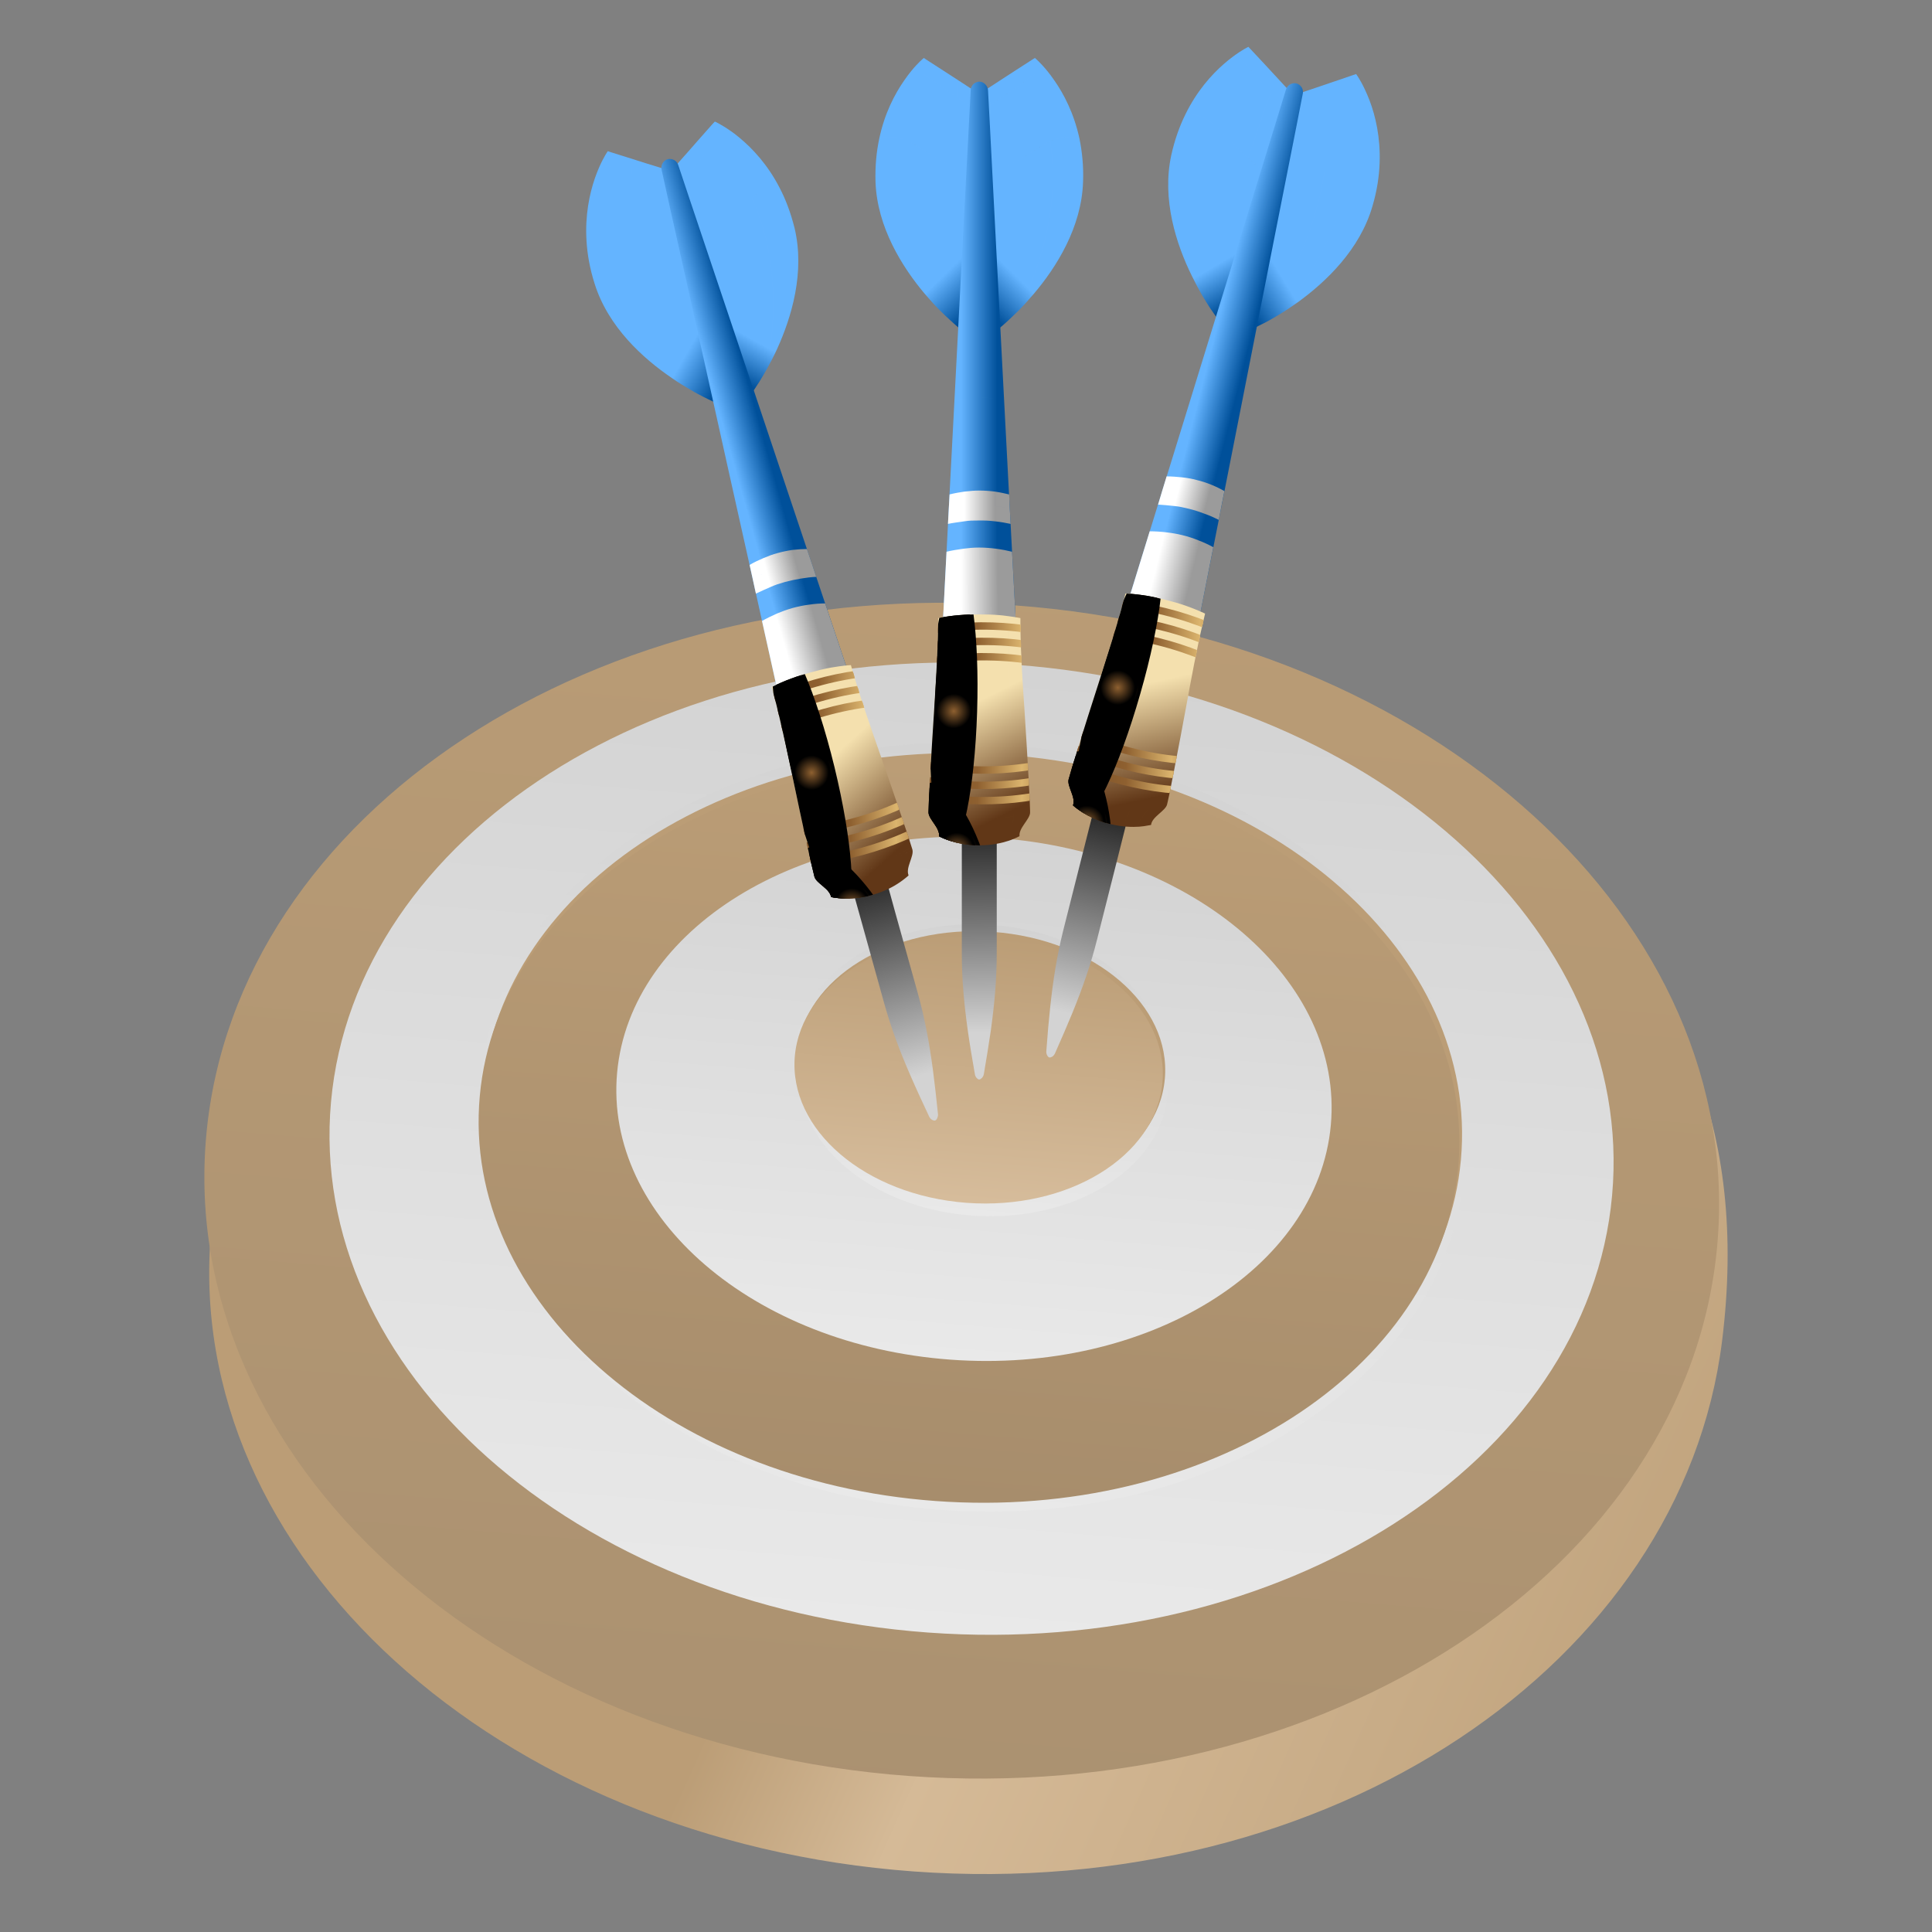 <svg version="1.2" xmlns="http://www.w3.org/2000/svg" viewBox="0 0 1200 1200" width="1200" height="1200">
	<rect x="0" y="0" width="1200" height="1200" fill="#808080" stroke="none"/>
	<title>6152022_general2_14-ai</title>
	<defs>
		<clipPath clipPathUnits="userSpaceOnUse" id="cp1">
			<path d="m1200 1200h-1200v-1200h1200z"/>
		</clipPath>
		<linearGradient id="g1" x1="786.2" y1="48.4" x2="1457.5" y2="349.6" gradientUnits="userSpaceOnUse">
			<stop offset="0" stop-color="#bb9d76"/>
			<stop offset=".138" stop-color="#bb9d76"/>
			<stop offset=".14" stop-color="#bb9d76"/>
			<stop offset=".316" stop-color="#d4b996"/>
			<stop offset=".32" stop-color="#d5ba97"/>
			<stop offset=".484" stop-color="#cfb38f"/>
			<stop offset=".657" stop-color="#c8ac87"/>
			<stop offset="1" stop-color="#bb9d76"/>
		</linearGradient>
		<linearGradient id="g2" x1="1226.4" y1="319.2" x2="1150.3" y2="1255.9" gradientUnits="userSpaceOnUse">
			<stop offset="0" stop-color="#bb9d76"/>
			<stop offset="1" stop-color="#a99070"/>
		</linearGradient>
		<linearGradient id="g3" x1="1025.5" y1="445" x2="976.7" y2="1046.5" gradientUnits="userSpaceOnUse">
			<stop offset="0" stop-color="#d3d3d3"/>
			<stop offset="1" stop-color="#e9e9e9"/>
		</linearGradient>
		<linearGradient id="g4" x1="924.9" y1="487" x2="887.6" y2="946" gradientUnits="userSpaceOnUse">
			<stop offset="0" stop-color="#d3d3d3"/>
			<stop offset="1" stop-color="#e9e9e9"/>
		</linearGradient>
		<linearGradient id="g5" x1="927.5" y1="503.7" x2="890.2" y2="962.6" gradientUnits="userSpaceOnUse">
			<stop offset="0" stop-color="#d3d3d3"/>
			<stop offset="1" stop-color="#e9e9e9"/>
		</linearGradient>
		<linearGradient id="g6" x1="925.9" y1="493.3" x2="888.6" y2="952.3" gradientUnits="userSpaceOnUse">
			<stop offset="0" stop-color="#bb9d76"/>
			<stop offset="1" stop-color="#bb9d76"/>
		</linearGradient>
		<linearGradient id="g7" x1="924.1" y1="498.2" x2="886.8" y2="957.2" gradientUnits="userSpaceOnUse">
			<stop offset="0" stop-color="#bb9d76"/>
			<stop offset="1" stop-color="#a78d6c"/>
		</linearGradient>
		<linearGradient id="g8" x1="839.6" y1="538.4" x2="813.3" y2="862.6" gradientUnits="userSpaceOnUse">
			<stop offset="0" stop-color="#d3d3d3"/>
			<stop offset="1" stop-color="#e9e9e9"/>
		</linearGradient>
		<linearGradient id="g9" x1="729.5" y1="583.7" x2="716" y2="749.6" gradientUnits="userSpaceOnUse">
			<stop offset="0" stop-color="#d3d3d3"/>
			<stop offset="1" stop-color="#e9e9e9"/>
		</linearGradient>
		<linearGradient id="g10" x1="731.8" y1="598.4" x2="718.3" y2="764.3" gradientUnits="userSpaceOnUse">
			<stop offset="0" stop-color="#d3d3d3"/>
			<stop offset="1" stop-color="#e9e9e9"/>
		</linearGradient>
		<linearGradient id="g11" x1="730.2" y1="588" x2="716.7" y2="754" gradientUnits="userSpaceOnUse">
			<stop offset="0" stop-color="#bb9d76"/>
			<stop offset="1" stop-color="#bb9d76"/>
		</linearGradient>
		<linearGradient id="g12" x1="728.7" y1="590.5" x2="715.2" y2="756.4" gradientUnits="userSpaceOnUse">
			<stop offset="0" stop-color="#bb9d76"/>
			<stop offset=".99" stop-color="#d6bc9b"/>
			<stop offset="1" stop-color="#d6bc9b"/>
		</linearGradient>
		<clipPath clipPathUnits="userSpaceOnUse" id="cp2">
			<path d="m639.83 503.93c0-4.39-1.3-29.55-3.81-68.4-2.51-38.85-2.19-52.22-2.19-52.22-8.84-1.81-17.73-2.34-25.56-2.28-7.84-0.06-16.73 0.47-25.56 2.28 0 0 0.31 13.37-2.2 52.22-2.5 38.85-3.81 64.01-3.81 68.4 0 4.39 7.33 9.78 6.56 14.92 0 0 9.8 5.48 24.25 5.6v0.01q0.38 0 0.76 0 0.37 0 0.76 0v-0.01c14.44-0.12 24.24-5.6 24.24-5.6-0.76-5.14 6.56-10.53 6.56-14.92z"/>
		</clipPath>
		<linearGradient id="g13" x1="604.2" y1="641.4" x2="602.5" y2="516.5" gradientUnits="userSpaceOnUse">
			<stop offset="0" stop-color="#d3d3d3"/>
			<stop offset="1" stop-color="#292929"/>
		</linearGradient>
		<linearGradient id="g14" x1="574.5" y1="182.4" x2="594.1" y2="202.3" gradientUnits="userSpaceOnUse">
			<stop offset="0" stop-color="#64b4ff"/>
			<stop offset="1" stop-color="#00509a"/>
		</linearGradient>
		<linearGradient id="g15" x1="642.1" y1="182.4" x2="622.4" y2="202.3" gradientUnits="userSpaceOnUse">
			<stop offset="0" stop-color="#64b4ff"/>
			<stop offset="1" stop-color="#00509a"/>
		</linearGradient>
		<linearGradient id="g16" x1="597" y1="376.2" x2="619.5" y2="376.2" gradientUnits="userSpaceOnUse">
			<stop offset="0" stop-color="#64b4ff"/>
			<stop offset="1" stop-color="#00509a"/>
		</linearGradient>
		<linearGradient id="g17" x1="598.9" y1="323.8" x2="618" y2="323.8" gradientUnits="userSpaceOnUse">
			<stop offset="0" stop-color="#ffffff"/>
			<stop offset="1" stop-color="#9b9b9b"/>
		</linearGradient>
		<linearGradient id="g18" x1="597.3" y1="389.3" x2="620.1" y2="389.2" gradientUnits="userSpaceOnUse">
			<stop offset="0" stop-color="#ffffff"/>
			<stop offset="1" stop-color="#9b9b9b"/>
		</linearGradient>
		<clipPath clipPathUnits="userSpaceOnUse" id="cp3">
			<path d="m639.83 503.93c0-4.39-1.3-29.55-3.81-68.4-2.51-38.85-2.19-52.22-2.19-52.22-8.84-1.81-17.73-2.34-25.56-2.28-7.84-0.06-16.73 0.47-25.56 2.28 0 0 0.31 13.37-2.2 52.22-2.5 38.85-3.81 64.01-3.81 68.4 0 4.39 7.33 9.78 6.56 14.92 0 0 9.8 5.48 24.25 5.6v0.01q0.38 0 0.76 0 0.37 0 0.76 0v-0.01c14.44-0.12 24.24-5.6 24.24-5.6-0.76-5.14 6.56-10.53 6.56-14.92z"/>
		</clipPath>
		<clipPath clipPathUnits="userSpaceOnUse" id="cp4">
			<path d="m639.83 504.53c0-4.39-1.3-29.56-3.81-68.41-2.51-38.85-2.19-52.21-2.19-52.21-8.84-1.82-17.73-2.35-25.56-2.28-7.84-0.07-16.73 0.46-25.56 2.28 0 0 0.31 13.36-2.2 52.21-2.5 38.85-3.81 64.02-3.81 68.41 0 4.38 7.33 9.77 6.56 14.92 0 0 9.8 5.47 24.25 5.6v0.01q0.38 0 0.76-0.01 0.37 0.01 0.76 0.01v-0.01c14.44-0.13 24.24-5.6 24.24-5.6-0.76-5.15 6.56-10.54 6.56-14.92z"/>
		</clipPath>
		<linearGradient id="g19" x1="587.7" y1="445.4" x2="619" y2="508.4" gradientUnits="userSpaceOnUse">
			<stop offset="0" stop-color="#f4e0ae"/>
			<stop offset="1" stop-color="#613717"/>
		</linearGradient>
		<linearGradient id="g20" x1="558.1" y1="386.5" x2="660.4" y2="386.5" gradientUnits="userSpaceOnUse">
			<stop offset="0" stop-color="#724721"/>
			<stop offset=".478" stop-color="#8e6030"/>
			<stop offset=".749" stop-color="#dbb46d"/>
			<stop offset="1" stop-color="#8e6030"/>
		</linearGradient>
		<linearGradient id="g21" x1="558.1" y1="387.6" x2="660.4" y2="387.6" gradientUnits="userSpaceOnUse">
			<stop offset="0" stop-color="#724721"/>
			<stop offset=".478" stop-color="#8e6030"/>
			<stop offset=".749" stop-color="#dbb46d"/>
			<stop offset="1" stop-color="#8e6030"/>
		</linearGradient>
		<linearGradient id="g22" x1="558.1" y1="468.8" x2="660.4" y2="468.8" gradientUnits="userSpaceOnUse">
			<stop offset="0" stop-color="#724721"/>
			<stop offset=".478" stop-color="#8e6030"/>
			<stop offset=".749" stop-color="#dbb46d"/>
			<stop offset="1" stop-color="#8e6030"/>
		</linearGradient>
		<linearGradient id="g23" x1="558.1" y1="467.8" x2="660.4" y2="467.8" gradientUnits="userSpaceOnUse">
			<stop offset="0" stop-color="#724721"/>
			<stop offset=".478" stop-color="#8e6030"/>
			<stop offset=".749" stop-color="#dbb46d"/>
			<stop offset="1" stop-color="#8e6030"/>
		</linearGradient>
		<radialGradient id="g24" cx="592.4" cy="441.7" r="14.5" gradientUnits="userSpaceOnUse">
			<stop offset="0" stop-color="#724721"/>
			<stop offset=".897" stop-color="#000000"/>
		</radialGradient>
		<radialGradient id="g25" cx="592.4" cy="441.7" r="11.9" gradientUnits="userSpaceOnUse">
			<stop offset="0" stop-color="#8e6030"/>
			<stop offset=".897" stop-color="#000000"/>
		</radialGradient>
		<radialGradient id="g26" cx="594.3" cy="527.9" r="14.5" gradientUnits="userSpaceOnUse">
			<stop offset="0" stop-color="#724721"/>
			<stop offset=".897" stop-color="#000000"/>
		</radialGradient>
		<radialGradient id="g27" cx="594.3" cy="527.9" r="11.9" gradientUnits="userSpaceOnUse">
			<stop offset="0" stop-color="#8e6030"/>
			<stop offset=".897" stop-color="#000000"/>
		</radialGradient>
		<clipPath clipPathUnits="userSpaceOnUse" id="cp5">
			<path d="m725.09 498.99c1.07-4.26 5.96-28.98 13.02-67.26 7.07-38.29 10.64-51.17 10.64-51.17-8.13-3.92-16.62-6.61-24.23-8.46-7.58-1.97-16.33-3.63-25.34-4.03 0 0-2.97 13.03-14.89 50.09-11.93 37.06-19.34 61.14-20.42 65.4-1.07 4.25 4.72 11.27 2.72 16.07 0 0 8.16 7.71 22.14 11.36v0.01q0.37 0.09 0.73 0.18 0.37 0.1 0.74 0.19v-0.01c14.04 3.41 24.88 0.49 24.88 0.49 0.52-5.17 8.94-8.61 10.01-12.86z"/>
		</clipPath>
		<linearGradient id="g28" x1="655" y1="627.5" x2="683.8" y2="506.1" gradientUnits="userSpaceOnUse">
			<stop offset="0" stop-color="#d3d3d3"/>
			<stop offset="1" stop-color="#292929"/>
		</linearGradient>
		<linearGradient id="g29" x1="743.3" y1="171.8" x2="756.8" y2="194.8" gradientUnits="userSpaceOnUse">
			<stop offset="0" stop-color="#64b4ff"/>
			<stop offset="1" stop-color="#00509a"/>
		</linearGradient>
		<linearGradient id="g30" x1="805.8" y1="187.8" x2="781.9" y2="202.3" gradientUnits="userSpaceOnUse">
			<stop offset="0" stop-color="#64b4ff"/>
			<stop offset="1" stop-color="#00509a"/>
		</linearGradient>
		<linearGradient id="g31" x1="714.8" y1="364.7" x2="736.5" y2="370.2" gradientUnits="userSpaceOnUse">
			<stop offset="0" stop-color="#64b4ff"/>
			<stop offset="1" stop-color="#00509a"/>
		</linearGradient>
		<linearGradient id="g32" x1="729.4" y1="314.3" x2="747.9" y2="319" gradientUnits="userSpaceOnUse">
			<stop offset="0" stop-color="#ffffff"/>
			<stop offset="1" stop-color="#9b9b9b"/>
		</linearGradient>
		<linearGradient id="g33" x1="711.9" y1="377.5" x2="734" y2="382.9" gradientUnits="userSpaceOnUse">
			<stop offset="0" stop-color="#ffffff"/>
			<stop offset="1" stop-color="#9b9b9b"/>
		</linearGradient>
		<clipPath clipPathUnits="userSpaceOnUse" id="cp6">
			<path d="m725.09 498.99c1.07-4.26 5.96-28.98 13.02-67.26 7.07-38.29 10.64-51.17 10.64-51.17-8.13-3.92-16.62-6.61-24.23-8.46-7.58-1.97-16.33-3.63-25.34-4.03 0 0-2.97 13.03-14.89 50.09-11.93 37.06-19.34 61.14-20.42 65.4-1.07 4.25 4.72 11.27 2.72 16.07 0 0 8.16 7.71 22.14 11.36v0.01q0.37 0.09 0.73 0.18 0.37 0.1 0.74 0.19v-0.01c14.04 3.41 24.88 0.49 24.88 0.49 0.52-5.17 8.94-8.61 10.01-12.86z"/>
		</clipPath>
		<clipPath clipPathUnits="userSpaceOnUse" id="cp7">
			<path d="m724.94 499.57c1.08-4.26 5.96-28.98 13.03-67.27 7.06-38.28 10.63-51.16 10.63-51.16-8.13-3.92-16.62-6.61-24.23-8.46-7.57-1.98-16.32-3.64-25.34-4.04 0 0-2.96 13.04-14.89 50.1-11.92 37.06-19.34 61.14-20.41 65.4-1.08 4.25 4.71 11.27 2.71 16.07 0 0 8.17 7.7 22.14 11.36q0.37 0.1 0.74 0.19 0.36 0.09 0.74 0.19v-0.01c14.04 3.41 24.88 0.49 24.88 0.49 0.51-5.18 8.93-8.61 10-12.86z"/>
		</clipPath>
		<linearGradient id="g34" x1="689" y1="429.4" x2="703.9" y2="498.2" gradientUnits="userSpaceOnUse">
			<stop offset="0" stop-color="#f4e0ae"/>
			<stop offset="1" stop-color="#613717"/>
		</linearGradient>
		<linearGradient id="g35" x1="667.1" y1="372.3" x2="771.9" y2="372.3" gradientUnits="userSpaceOnUse">
			<stop offset="0" stop-color="#724721"/>
			<stop offset=".478" stop-color="#8e6030"/>
			<stop offset=".749" stop-color="#dbb46d"/>
			<stop offset="1" stop-color="#8e6030"/>
		</linearGradient>
		<linearGradient id="g36" x1="666.9" y1="373.3" x2="771.6" y2="373.3" gradientUnits="userSpaceOnUse">
			<stop offset="0" stop-color="#724721"/>
			<stop offset=".478" stop-color="#8e6030"/>
			<stop offset=".749" stop-color="#dbb46d"/>
			<stop offset="1" stop-color="#8e6030"/>
		</linearGradient>
		<linearGradient id="g37" x1="648.8" y1="445" x2="753.5" y2="445" gradientUnits="userSpaceOnUse">
			<stop offset="0" stop-color="#724721"/>
			<stop offset=".478" stop-color="#8e6030"/>
			<stop offset=".749" stop-color="#dbb46d"/>
			<stop offset="1" stop-color="#8e6030"/>
		</linearGradient>
		<linearGradient id="g38" x1="649.1" y1="444" x2="753.8" y2="444" gradientUnits="userSpaceOnUse">
			<stop offset="0" stop-color="#724721"/>
			<stop offset=".478" stop-color="#8e6030"/>
			<stop offset=".749" stop-color="#dbb46d"/>
			<stop offset="1" stop-color="#8e6030"/>
		</linearGradient>
		<radialGradient id="g39" cx="694.3" cy="427.1" r="14.5" gradientUnits="userSpaceOnUse">
			<stop offset="0" stop-color="#724721"/>
			<stop offset=".897" stop-color="#000000"/>
		</radialGradient>
		<radialGradient id="g40" cx="694.3" cy="427.1" r="11.9" gradientUnits="userSpaceOnUse">
			<stop offset="0" stop-color="#8e6030"/>
			<stop offset=".897" stop-color="#000000"/>
		</radialGradient>
		<radialGradient id="g41" cx="675.1" cy="511.1" r="14.5" gradientUnits="userSpaceOnUse">
			<stop offset="0" stop-color="#724721"/>
			<stop offset=".897" stop-color="#000000"/>
		</radialGradient>
		<radialGradient id="g42" cx="675.1" cy="511.1" r="11.9" gradientUnits="userSpaceOnUse">
			<stop offset="0" stop-color="#8e6030"/>
			<stop offset=".897" stop-color="#000000"/>
		</radialGradient>
		<clipPath clipPathUnits="userSpaceOnUse" id="cp8">
			<path d="m566.54 527.06c-1.18-4.22-9.18-28.12-22.01-64.88-12.82-36.76-16.1-49.72-16.1-49.72-9 0.62-17.71 2.5-25.24 4.66-7.56 2.03-15.98 4.93-24.01 9.04 0 0 3.88 12.79 11.88 50.89 7.99 38.1 13.48 62.7 14.65 66.93 1.18 4.23 9.68 7.45 10.32 12.61 0 0 10.91 2.66 24.86-1.09v0.01q0.37-0.11 0.74-0.21 0.36-0.1 0.73-0.2v-0.01c13.88-3.99 21.85-11.9 21.85-11.9-2.11-4.75 3.5-11.9 2.33-16.13z"/>
		</clipPath>
		<linearGradient id="g43" x1="569" y1="668.9" x2="533.9" y2="549.2" gradientUnits="userSpaceOnUse">
			<stop offset="0" stop-color="#d3d3d3"/>
			<stop offset="1" stop-color="#292929"/>
		</linearGradient>
		<linearGradient id="g44" x1="417.5" y1="234.9" x2="441.7" y2="248.7" gradientUnits="userSpaceOnUse">
			<stop offset="0" stop-color="#64b4ff"/>
			<stop offset="1" stop-color="#00509a"/>
		</linearGradient>
		<linearGradient id="g45" x1="479.3" y1="217.3" x2="466.4" y2="240.6" gradientUnits="userSpaceOnUse">
			<stop offset="0" stop-color="#64b4ff"/>
			<stop offset="1" stop-color="#00509a"/>
		</linearGradient>
		<linearGradient id="g46" x1="491.2" y1="415.5" x2="512.7" y2="409.5" gradientUnits="userSpaceOnUse">
			<stop offset="0" stop-color="#64b4ff"/>
			<stop offset="1" stop-color="#00509a"/>
		</linearGradient>
		<linearGradient id="g47" x1="478.8" y1="364.5" x2="497.2" y2="359.4" gradientUnits="userSpaceOnUse">
			<stop offset="0" stop-color="#ffffff"/>
			<stop offset="1" stop-color="#9b9b9b"/>
		</linearGradient>
		<linearGradient id="g48" x1="494.9" y1="428" x2="516.8" y2="421.8" gradientUnits="userSpaceOnUse">
			<stop offset="0" stop-color="#ffffff"/>
			<stop offset="1" stop-color="#9b9b9b"/>
		</linearGradient>
		<clipPath clipPathUnits="userSpaceOnUse" id="cp9">
			<path d="m566.54 527.06c-1.18-4.22-9.18-28.12-22.01-64.88-12.82-36.76-16.1-49.72-16.1-49.72-9 0.62-17.71 2.5-25.24 4.66-7.56 2.03-15.98 4.93-24.01 9.04 0 0 3.88 12.79 11.88 50.89 7.99 38.1 13.48 62.7 14.65 66.93 1.18 4.23 9.68 7.45 10.32 12.61 0 0 10.91 2.66 24.86-1.09v0.01q0.37-0.11 0.74-0.21 0.36-0.1 0.73-0.2v-0.01c13.88-3.99 21.85-11.9 21.85-11.9-2.11-4.75 3.5-11.9 2.33-16.13z"/>
		</clipPath>
		<clipPath clipPathUnits="userSpaceOnUse" id="cp10">
			<path d="m566.7 527.64c-1.18-4.23-9.18-28.13-22.01-64.89-12.82-36.75-16.1-49.71-16.1-49.71-9 0.62-17.71 2.49-25.24 4.65-7.56 2.04-15.98 4.93-24.01 9.05 0 0 3.88 12.79 11.88 50.89 7.99 38.1 13.48 62.7 14.65 66.92 1.18 4.23 9.68 7.46 10.32 12.62 0 0 10.91 2.65 24.86-1.1v0.01q0.37-0.1 0.74-0.21 0.36-0.1 0.73-0.2v-0.01c13.88-3.99 21.85-11.89 21.85-11.89-2.11-4.75 3.5-11.91 2.33-16.13z"/>
		</clipPath>
		<linearGradient id="g49" x1="500.6" y1="484.7" x2="547.4" y2="536.9" gradientUnits="userSpaceOnUse">
			<stop offset="0" stop-color="#f4e0ae"/>
			<stop offset="1" stop-color="#613717"/>
		</linearGradient>
		<linearGradient id="g50" x1="458.5" y1="415.2" x2="563" y2="415.2" gradientUnits="userSpaceOnUse">
			<stop offset="0" stop-color="#724721"/>
			<stop offset=".478" stop-color="#8e6030"/>
			<stop offset=".749" stop-color="#dbb46d"/>
			<stop offset="1" stop-color="#8e6030"/>
		</linearGradient>
		<linearGradient id="g51" x1="458.7" y1="416.2" x2="563.3" y2="416.2" gradientUnits="userSpaceOnUse">
			<stop offset="0" stop-color="#724721"/>
			<stop offset=".478" stop-color="#8e6030"/>
			<stop offset=".749" stop-color="#dbb46d"/>
			<stop offset="1" stop-color="#8e6030"/>
		</linearGradient>
		<linearGradient id="g52" x1="478.5" y1="488.3" x2="583.2" y2="488.3" gradientUnits="userSpaceOnUse">
			<stop offset="0" stop-color="#724721"/>
			<stop offset=".478" stop-color="#8e6030"/>
			<stop offset=".749" stop-color="#dbb46d"/>
			<stop offset="1" stop-color="#8e6030"/>
		</linearGradient>
		<linearGradient id="g53" x1="478.3" y1="487.3" x2="582.9" y2="487.3" gradientUnits="userSpaceOnUse">
			<stop offset="0" stop-color="#724721"/>
			<stop offset=".478" stop-color="#8e6030"/>
			<stop offset=".749" stop-color="#dbb46d"/>
			<stop offset="1" stop-color="#8e6030"/>
		</linearGradient>
		<radialGradient id="g54" cx="504.1" cy="479.9" r="14.5" gradientUnits="userSpaceOnUse">
			<stop offset="0" stop-color="#724721"/>
			<stop offset=".897" stop-color="#000000"/>
		</radialGradient>
		<radialGradient id="g55" cx="504.1" cy="479.9" r="11.9" gradientUnits="userSpaceOnUse">
			<stop offset="0" stop-color="#8e6030"/>
			<stop offset=".897" stop-color="#000000"/>
		</radialGradient>
		<radialGradient id="g56" cx="529.1" cy="562.4" r="14.5" gradientUnits="userSpaceOnUse">
			<stop offset="0" stop-color="#724721"/>
			<stop offset=".897" stop-color="#000000"/>
		</radialGradient>
		<radialGradient id="g57" cx="529.1" cy="562.4" r="11.9" gradientUnits="userSpaceOnUse">
			<stop offset="0" stop-color="#8e6030"/>
			<stop offset=".897" stop-color="#000000"/>
		</radialGradient>
	</defs>
	<style>
		.s0 { fill: url(#g1) } 
		.s1 { fill: url(#g2) } 
		.s2 { fill: url(#g3) } 
		.s3 { mix-blend-mode: screen;fill: url(#g4) } 
		.s4 { mix-blend-mode: screen;fill: url(#g5) } 
		.s5 { fill: url(#g6) } 
		.s6 { fill: url(#g7) } 
		.s7 { fill: url(#g8) } 
		.s8 { mix-blend-mode: screen;fill: url(#g9) } 
		.s9 { mix-blend-mode: screen;fill: url(#g10) } 
		.s10 { mix-blend-mode: multiply;fill: url(#g11) } 
		.s11 { fill: url(#g12) } 
		.s12 { fill: url(#g13) } 
		.s13 { fill: url(#g14) } 
		.s14 { fill: url(#g15) } 
		.s15 { fill: url(#g16) } 
		.s16 { fill: url(#g17) } 
		.s17 { fill: url(#g18) } 
		.s18 { fill: url(#g19) } 
		.s19 { mix-blend-mode: multiply;fill: url(#g20) } 
		.s20 { mix-blend-mode: multiply;fill: url(#g21) } 
		.s21 { mix-blend-mode: multiply;fill: url(#g22) } 
		.s22 { mix-blend-mode: multiply;fill: url(#g23) } 
		.s23 { mix-blend-mode: screen;fill: url(#g24) } 
		.s24 { mix-blend-mode: color-dodge;fill: url(#g25) } 
		.s25 { mix-blend-mode: screen;fill: url(#g26) } 
		.s26 { mix-blend-mode: color-dodge;fill: url(#g27) } 
		.s27 { fill: url(#g28) } 
		.s28 { fill: url(#g29) } 
		.s29 { fill: url(#g30) } 
		.s30 { fill: url(#g31) } 
		.s31 { fill: url(#g32) } 
		.s32 { fill: url(#g33) } 
		.s33 { fill: url(#g34) } 
		.s34 { mix-blend-mode: multiply;fill: url(#g35) } 
		.s35 { mix-blend-mode: multiply;fill: url(#g36) } 
		.s36 { mix-blend-mode: multiply;fill: url(#g37) } 
		.s37 { mix-blend-mode: multiply;fill: url(#g38) } 
		.s38 { mix-blend-mode: screen;fill: url(#g39) } 
		.s39 { mix-blend-mode: color-dodge;fill: url(#g40) } 
		.s40 { mix-blend-mode: screen;fill: url(#g41) } 
		.s41 { mix-blend-mode: color-dodge;fill: url(#g42) } 
		.s42 { fill: url(#g43) } 
		.s43 { fill: url(#g44) } 
		.s44 { fill: url(#g45) } 
		.s45 { fill: url(#g46) } 
		.s46 { fill: url(#g47) } 
		.s47 { fill: url(#g48) } 
		.s48 { fill: url(#g49) } 
		.s49 { mix-blend-mode: multiply;fill: url(#g50) } 
		.s50 { mix-blend-mode: multiply;fill: url(#g51) } 
		.s51 { mix-blend-mode: multiply;fill: url(#g52) } 
		.s52 { mix-blend-mode: multiply;fill: url(#g53) } 
		.s53 { mix-blend-mode: screen;fill: url(#g54) } 
		.s54 { mix-blend-mode: color-dodge;fill: url(#g55) } 
		.s55 { mix-blend-mode: screen;fill: url(#g56) } 
		.s56 { mix-blend-mode: color-dodge;fill: url(#g57) } 
	</style>
	<g id="BACKGROUND">
	</g>
	<g id="Layer 3">
	</g>
	<g id="OBJECT">
		<g id="&lt;Clip Group&gt;" clip-path="url(#cp1)">
			<g id="&lt;Group&gt;">
				<g id="&lt;Group&gt;">
					<g id="&lt;Group&gt;" style="mix-blend-mode: multiply">
					</g>
				</g>
				<g id="&lt;Group&gt;">
					<g id="&lt;Group&gt;">
						<path id="&lt;Path&gt;" class="s0" d="m567.6 1162.4c-259.1-18.9-454.6-196.9-436.5-397.7 18.1-200.7 242.8-348.2 502-329.4 259.2 18.9 469.7 132.4 436.5 397.7-25 200-242.8 348.2-502 329.4z"/>
						<g id="&lt;Group&gt;">
							<path id="&lt;Path&gt;" class="s1" d="m564.6 1103.1c-259.1-18.9-454.6-196.9-436.5-397.7 18.1-200.7 242.8-348.2 502-329.4 259.2 18.8 454.6 196.9 436.5 397.6-18 200.8-242.8 348.3-502 329.5z"/>
							<path id="&lt;Path&gt;" class="s2" d="m576.4 1014c-219.7-16.1-385.8-163.6-370.8-329.6 15-166 205.2-287.5 425-271.5 219.7 16.1 385.7 163.7 370.7 329.6-14.9 166-205.2 287.5-424.9 271.5z"/>
							<path id="&lt;Path&gt;" class="s3" d="m581.9 921.2c-167.8-12.3-294.6-124.9-283.2-251.6 11.4-126.6 156.7-219.3 324.5-207.1 167.9 12.3 294.6 124.9 283.2 251.5-11.4 126.7-156.7 219.4-324.5 207.2z"/>
							<path id="&lt;Path&gt;" class="s4" d="m584.6 937.8c-167.8-12.2-294.6-124.9-283.2-251.5 11.4-126.7 156.7-219.4 324.5-207.1 167.8 12.2 294.6 124.8 283.2 251.5-11.4 126.6-156.7 219.4-324.5 207.1z"/>
							<path id="&lt;Path&gt;" class="s5" d="m582.9 927.5c-167.8-12.3-294.6-124.9-283.2-251.6 11.5-126.6 156.7-219.3 324.6-207.1 167.8 12.3 294.5 124.9 283.1 251.5-11.4 126.7-156.7 219.4-324.5 207.2z"/>
							<path id="&lt;Path&gt;" class="s6" d="m581.1 932.3c-167.8-12.2-294.6-124.8-283.1-251.5 11.4-126.6 156.7-219.4 324.5-207.1 167.8 12.2 294.6 124.9 283.2 251.5-11.5 126.7-156.7 219.4-324.6 207.1z"/>
							<path id="&lt;Path&gt;" class="s7" d="m590.3 844.5c-122.4-9-215.1-88.8-207-178.2 8.1-89.5 113.9-154.8 236.3-145.8 122.4 9 215.1 88.8 207 178.3-8.1 89.4-113.9 154.7-236.3 145.7z"/>
							<path id="&lt;Path&gt;" class="s8" d="m601.2 740.3c-63.1-4.6-110.8-45.5-106.7-91.3 4.2-45.8 58.6-79.1 121.7-74.5 63 4.6 110.8 45.5 106.6 91.3-4.1 45.8-58.6 79.1-121.6 74.5z"/>
							<path id="&lt;Path&gt;" class="s9" d="m603.5 755c-63-4.7-110.8-45.5-106.7-91.3 4.2-45.8 58.7-79.2 121.7-74.5 63 4.6 110.8 45.5 106.6 91.2-4.1 45.8-58.6 79.2-121.6 74.6z"/>
							<path id="&lt;Path&gt;" class="s10" d="m601.9 744.6c-63.1-4.6-110.8-45.5-106.7-91.2 4.1-45.8 58.6-79.2 121.6-74.6 63.1 4.7 110.8 45.5 106.7 91.3-4.1 45.8-58.6 79.2-121.6 74.5z"/>
							<path id="&lt;Path&gt;" class="s11" d="m600.4 747.1c-63-4.7-110.8-45.5-106.7-91.3 4.2-45.8 58.7-79.2 121.7-74.5 63 4.6 110.8 45.4 106.6 91.2-4.1 45.8-58.6 79.2-121.6 74.6z"/>
						</g>
					</g>
					<g id="&lt;Group&gt;">
						<g id="&lt;Group&gt;">
							<g id="&lt;Clip Group&gt;" clip-path="url(#cp2)">
							</g>
						</g>
						<path id="&lt;Mesh&gt;" class="s12" d="m605.5 667.1c0.1 0.9 0.5 1.7 1 2.3-0.9-10-1.6-19.3-2.3-28-1.3-0.3-2.5-0.8-3.1-1.4 1.2 8.5 2.7 17.4 4.4 27.1zm-4.4-27.1c0.6 0.6 1.8 1.1 3.1 1.4-1.3-17-1.7-32.9-1.7-49.5q-2.6 0-5.1 0c0 16.6 1.4 31.5 3.7 48.1zm-3.7-48.1q2.5 0 5.1 0 0-26 0-51.9-2.6 0-5.1 0 0 25.9 0 51.9zm0-51.9q2.5 0 5.1 0 0-11.7 0-23.5-2.6 0-5.1 0 0 11.8 0 23.5zm9.1 129.4c0.6 0.7 1.2 1.1 1.7 1.1 0-10.2 0-19.7 0-28.7-0.8 0-2.5-0.1-4-0.4 0.7 8.7 1.4 18 2.3 28zm-2.3-28c1.5 0.3 3.2 0.4 4 0.4 0-17.5 0-33.3 0-49.9q-2.9 0-5.7 0c0 16.6 0.4 32.5 1.7 49.5zm-1.7-49.5q2.8 0 5.7 0 0-26 0-51.9-2.9 0-5.7 0 0 25.9 0 51.9zm0-51.9q2.8 0 5.7 0 0-11.7 0-23.5-2.9 0-5.7 0 0 11.8 0 23.5zm5.7 130.5c0.5 0 1.1-0.4 1.7-1 0.8-9.9 1.5-19.2 2.1-28-1.5 0.3-2.9 0.3-3.8 0.3 0 9 0 18.5 0 28.7zm0-28.7c0.9 0 2.3 0 3.8-0.3 1.1-17 1.6-33 1.6-49.6q-2.7 0-5.4 0c0 16.6 0 32.4 0 49.9zm0-49.9q2.7 0 5.4 0 0-26 0-51.9-2.7 0-5.4 0 0 25.9 0 51.9zm0-51.9q2.7 0 5.4 0 0-11.7 0-23.5-2.7 0-5.4 0 0 11.8 0 23.5zm1.7 129.5c0.6-0.6 1-1.4 1.2-2.4 1.6-9.6 3.1-18.5 4.3-26.9-0.6 0.7-2 1.1-3.4 1.3-0.6 8.8-1.3 18.1-2.1 28zm2.1-28c1.4-0.2 2.8-0.6 3.4-1.3 2.3-16.6 3.7-31.7 3.7-48.3q-2.7 0-5.5 0c0 16.6-0.5 32.6-1.6 49.6zm1.6-49.6q2.8 0 5.5 0 0-26 0-51.9-2.7 0-5.5 0 0 25.9 0 51.9zm0-51.9q2.8 0 5.5 0 0-11.7 0-23.5-2.7 0-5.5 0 0 11.8 0 23.5z"/>
						<g id="&lt;Group&gt;">
							<path id="&lt;Mesh&gt;" class="s13" d="m574.3 182.4c-13.8-16.4-29.5-41.2-30.5-69.4-0.3-9.9 0.6-18.8 2.3-26.8 6.5-2.4 12.5-1 18.2 1.6-5.7 35.8 3.2 71.3 19.3 104.8-2.9-2.9-6-6.3-9.3-10.2zm9.3 10.2c-16.1-33.5-25-69-19.3-104.8 5 2.4 9.7 5.8 14 8.3-4.1 34.9 2.4 68.9 12 102.9-1.9-1.7-4.2-3.9-6.7-6.4zm6.7 6.4c-9.6-34-16.1-68-12-102.9 4.2 2.5 8.3 4.9 12.2 6.9-3 33.4-0.2 66.5 3.6 99.4-0.9-0.8-2.2-1.9-3.8-3.4zm3.8 3.4c-3.8-32.9-6.6-66-3.6-99.4 3.9 2.1 7.6 3.9 10.9 5q-3 47.8-5.9 95.6c0 0-0.5-0.4-1.4-1.2zm-48-116.2c3.3-15.8 9.7-27.9 15.5-36.2 2.8-3.2 6.9-7.2 11.3-4.4-3.4 11.3-6.8 25.5-8.6 42.2-5.7-2.6-11.7-4-18.2-1.6zm18.2 1.6c1.8-16.7 5.2-30.9 8.6-42.2 3.8 2.3 7.8 5.6 11.5 7.9-2.4 12.4-4.5 26.9-6.1 42.6-4.3-2.5-9-5.9-14-8.3zm14 8.3c1.6-15.7 3.7-30.2 6.1-42.6 3.1 2.1 6.7 4.9 9.8 6.8-1.4 13.3-2.5 28.1-3.7 42.7-3.9-2-8-4.4-12.2-6.9zm12.2 6.9c1.2-14.6 2.3-29.4 3.7-42.7 3.2 2 6.6 4.8 9.7 6.6q-1.2 20.6-2.5 41.1c-3.3-1.1-7-2.9-10.9-5zm-28.9-53c1.5-2.2 3-4.2 4.4-5.9 4.4-5.4 7.8-8.1 7.8-8.1q0.9 0.6 1.8 1.2-1.3 3.9-2.7 8.4c-4.4-2.8-8.5 1.2-11.3 4.4zm11.3-4.4q1.4-4.5 2.7-8.4 5.4 3.5 10.7 6.9-1 4.5-1.9 9.4c-3.7-2.3-7.7-5.6-11.5-7.9zm11.5 7.9q0.9-4.9 1.9-9.4 4.6 3 9.1 5.9-0.6 5-1.2 10.3c-3.1-1.9-6.7-4.7-9.8-6.8zm9.8 6.8q0.6-5.3 1.2-10.3 4.6 3 9.2 6-0.3 5.5-0.7 10.9c-3.1-1.8-6.5-4.6-9.7-6.6z"/>
							<path id="&lt;Mesh&gt;" class="s14" d="m642.2 182.4c13.9-16.4 29.6-41.2 30.5-69.4 0.4-9.9-0.6-18.8-2.2-26.8-6.5-2.4-12.6-1-18.2 1.6 5.6 35.8-3.2 71.3-19.3 104.8 2.8-2.9 5.9-6.3 9.2-10.2zm-9.2 10.2c16.1-33.5 24.9-69 19.3-104.8-5.1 2.4-9.8 5.8-14.1 8.3 4.1 34.9-2.4 68.9-11.9 102.9 1.8-1.7 4.1-3.9 6.7-6.4zm-6.7 6.4c9.5-34 16-68 11.9-102.9-4.2 2.5-8.3 4.9-12.2 6.9 3.1 33.4 0.3 66.5-3.5 99.4 0.9-0.8 2.2-1.9 3.8-3.4zm-3.8 3.4c3.8-32.9 6.6-66 3.5-99.4-3.9 2.1-7.5 3.9-10.9 5q3 47.8 5.9 95.6c0 0 0.6-0.4 1.5-1.2zm48-116.2c-3.4-15.8-9.8-27.9-15.6-36.2-2.8-3.2-6.8-7.2-11.3-4.4 3.4 11.3 6.8 25.5 8.7 42.2 5.6-2.6 11.7-4 18.2-1.6zm-18.2 1.6c-1.9-16.7-5.3-30.9-8.7-42.2-3.7 2.3-7.8 5.6-11.4 7.9 2.3 12.4 4.5 26.9 6 42.6 4.3-2.5 9-5.9 14.1-8.3zm-14.1 8.3c-1.5-15.7-3.7-30.2-6-42.6-3.2 2.1-6.7 4.9-9.9 6.8 1.5 13.3 2.5 28.1 3.7 42.7 3.9-2 8-4.4 12.2-6.9zm-12.2 6.9c-1.2-14.6-2.2-29.4-3.7-42.7-3.1 2-6.6 4.8-9.7 6.6q1.3 20.6 2.5 41.1c3.4-1.1 7-2.9 10.9-5zm28.9-53c-1.5-2.2-3-4.2-4.4-5.9-4.4-5.4-7.7-8.1-7.7-8.1q-1 0.6-1.9 1.2 1.3 3.9 2.7 8.4c4.5-2.8 8.5 1.2 11.3 4.4zm-11.3-4.4q-1.4-4.5-2.7-8.4-5.3 3.5-10.7 6.9 1 4.5 2 9.4c3.6-2.3 7.7-5.6 11.4-7.9zm-11.4 7.9q-1-4.9-2-9.4-4.5 3-9.1 5.9 0.7 5 1.2 10.3c3.2-1.9 6.7-4.7 9.9-6.8zm-9.9 6.8q-0.5-5.3-1.2-10.3-4.6 3-9.2 6 0.4 5.5 0.7 10.9c3.1-1.8 6.6-4.6 9.7-6.6z"/>
						</g>
						<g id="&lt;Group&gt;">
							<path id="&lt;Mesh&gt;" class="s15" d="m585.5 389.2q5.6 0 11.2 0 0.2-6.5 0.3-13c-3.5 0.1-7.1 0.1-10.8 0.1q-0.4 6.5-0.7 12.9zm0.7-12.9c3.7 0 7.3 0 10.8-0.1 0.6-20.9 1.1-41.9 1.6-62.8-2.9 0.3-5.8 0.6-9.2 0.7q-1.6 31.1-3.2 62.2zm3.2-62.2c3.4-0.1 6.3-0.4 9.2-0.7 0.6-21.9 1-43.9 1.6-65.7-2.3 0.5-4.6 1-7.4 1.4q-1.7 32.5-3.4 65zm3.4-65c2.8-0.4 5.1-0.9 7.4-1.4 0.8-29.8 1.2-59.9 1.9-89.6-1.6 0.7-3.1 1.7-4.7 2.5q-2.3 44.3-4.6 88.5zm4.6-88.5c1.6-0.8 3.1-1.8 4.7-2.5 0.8-28 1.1-56.7 1.9-84.7-1.2 0.9-2.1 2.1-2.2 3.8q-2.2 41.7-4.4 83.4zm4.4-83.4c0.1-1.7 1-2.9 2.2-3.8 0.1-7 0.2-13.9 0.4-21-0.9 1.1-1.6 2.4-1.5 4q-0.6 10.4-1.1 20.8zm-5.1 312q5.8 0 11.6 0 0-6.5-0.1-13.1c-3.8 0-7.5 0.1-11.2 0.1q-0.1 6.5-0.3 13zm0.3-13c3.7 0 7.4-0.1 11.2-0.1 0-21.1 0-42.2 0-63.2-3.5 0-6.6 0.2-9.6 0.5-0.5 20.9-1 41.9-1.6 62.8zm1.6-62.8c3-0.3 6.1-0.5 9.6-0.5-0.1-22.1 0-44.1-0.1-66.2-3.1 0.1-5.5 0.5-7.9 1-0.6 21.8-1 43.8-1.6 65.7zm1.6-65.7c2.4-0.5 4.8-0.9 7.9-1 0-30 0.1-59.9 0.1-89.9-2.4 0-4.3 0.6-6.1 1.3-0.7 29.7-1.1 59.8-1.9 89.6zm1.9-89.6c1.8-0.7 3.7-1.3 6.1-1.3-0.1-28.2 0.1-56.5 0.1-84.7-1.6 0-3.1 0.4-4.3 1.3-0.8 28-1.1 56.7-1.9 84.7zm1.9-84.7c1.2-0.9 2.7-1.3 4.3-1.3q-0.1-10.7-0.1-21.4c-1.4 0.1-2.8 0.7-3.8 1.7-0.2 7.1-0.3 14-0.4 21zm4.3 315.8q5.7 0 11.5 0-0.1-6.5-0.3-13-5.6-0.1-11.3-0.1 0.1 6.6 0.1 13.1zm-0.1-13.1q5.7 0 11.3 0.1c-0.6-20.9-1.1-41.9-1.7-62.8-3.2-0.3-6.4-0.6-9.6-0.5 0 21 0 42.1 0 63.2zm0-63.2c3.2-0.1 6.4 0.2 9.6 0.5-0.6-21.9-1.1-43.9-1.7-65.8-2.6-0.5-5.2-0.9-8-0.9 0.1 22.1 0 44.1 0.1 66.2zm-0.1-66.2c2.8 0 5.4 0.4 8 0.9-0.8-29.7-1.3-59.9-2.1-89.6-1.8-0.8-3.7-1.2-5.8-1.2 0 30-0.1 59.9-0.1 89.9zm0.1-89.9c2.1 0 4 0.4 5.8 1.2-0.8-28-0.6-56.6-1.4-84.6-1.2-0.9-2.8-1.3-4.3-1.3 0 28.2-0.2 56.5-0.1 84.7zm0.1-84.7c1.5 0 3.1 0.4 4.3 1.3-0.2-7-0.3-13.9-0.5-20.9-1-1.1-2.3-1.8-3.9-1.8q0 10.7 0.1 21.4zm11.5 317.1q5.6 0 11.3 0-0.4-6.4-0.7-12.9-5.5 0-10.9-0.1 0.2 6.5 0.3 13zm-0.3-13q5.4 0.1 10.9 0.1-1.6-31.1-3.3-62.2c-3.1-0.1-6.2-0.5-9.3-0.7 0.6 20.9 1.1 41.9 1.7 62.8zm-1.7-62.8c3.1 0.2 6.2 0.6 9.3 0.7q-1.7-32.5-3.4-65c-2.6-0.4-5.1-1-7.6-1.5 0.6 21.9 1.1 43.9 1.7 65.8zm-1.7-65.8c2.5 0.5 5 1.1 7.6 1.5q-2.3-44.2-4.6-88.5c-1.7-0.9-3.4-1.9-5.1-2.6 0.8 29.7 1.3 59.9 2.1 89.6zm-2.1-89.6c1.7 0.7 3.4 1.7 5.1 2.6q-2.2-41.7-4.3-83.4c-0.2-1.7-1-2.9-2.2-3.8 0.8 28 0.6 56.6 1.4 84.6zm-1.4-84.6c1.2 0.9 2 2.1 2.2 3.8q-0.6-10.4-1.1-20.8c0-1.5-0.6-2.9-1.6-3.9 0.2 7 0.3 13.9 0.5 20.9z"/>
							<g id="&lt;Group&gt;">
								<path id="&lt;Mesh&gt;" class="s16" d="m588.8 325.4c2.2-0.5 7.4-1.2 10.1-1.6 0.1-3.1 0-6.1 0.1-9.3-2.7 0.4-7 0.8-9.7 1.5q-0.2 4.7-0.5 9.4zm0.5-9.4c2.7-0.7 7-1.1 9.7-1.5 0.1-2.9 0.2-6.2 0.3-9.2-2.8 0.4-6.4 1-9.5 1.8q-0.3 4.4-0.5 8.9zm9.6 7.8c3.5-0.5 4.8-0.5 9.1-0.5q0.1-4.8 0.1-9.6c-3.4 0-5.5 0.4-9.1 0.8-0.1 3.2 0 6.2-0.1 9.3zm0.1-9.3c3.6-0.4 5.7-0.8 9.1-0.8q0.1-4.5 0.1-9c-2.7 0-5.3 0.2-8.9 0.6-0.1 3-0.2 6.3-0.3 9.2zm9 8.8q5-0.1 10 0.5-0.1-4.8-0.1-9.5-4.9-0.6-9.8-0.6 0 4.8-0.1 9.6zm0.1-9.6q4.9 0 9.8 0.6-0.1-4.5-0.2-9-4.7-0.6-9.5-0.6 0 4.5-0.1 9zm9.9 10.1c3.6 0.4 6.9 1 9.7 1.6q-0.2-4.7-0.5-9.4c-2.6-0.7-5.8-1.3-9.3-1.7q0 4.7 0.1 9.5zm-0.1-9.5c3.5 0.4 6.7 1 9.3 1.7q-0.2-4.5-0.4-8.9c-2.6-0.6-5.6-1.3-9.1-1.8q0.1 4.5 0.2 9z"/>
							</g>
							<g id="&lt;Group&gt;">
								<path id="&lt;Mesh&gt;" class="s17" d="m585.5 389.2c4.2 0 7.6 0.1 11.8 0.1 0.4-16 0.9-32.5 1.2-48.5-3.8 0.5-7.8 1.2-10.6 1.9q-1.2 23.3-2.4 46.5zm11.8 0.1c3.4 0 7.5-0.1 10.9-0.1q0-24.5 0-49.1c-3.7 0-6.6 0.3-9.7 0.7-0.3 16-0.8 32.5-1.2 48.5zm10.9-0.1c3.4 0 8.5 0 11.9 0-0.3-16-1.2-32.4-1.6-48.4-3.1-0.4-6.6-0.7-10.3-0.7q0 24.6 0 49.1zm11.9 0c4.2 0 6.7 0 11 0q-1.3-23.2-2.5-46.5c-2.8-0.7-6.2-1.4-10.1-1.9 0.4 16 1.3 32.4 1.6 48.4z"/>
							</g>
						</g>
						<g id="&lt;Group&gt;">
							<g id="&lt;Clip Group&gt;" clip-path="url(#cp3)">
							</g>
						</g>
						<g id="&lt;Clip Group&gt;" clip-path="url(#cp4)">
							<g id="&lt;Group&gt;">
								<path id="&lt;Mesh&gt;" class="s18" d="m583 519.4c2.9 1.5 5.8 2.6 8.5 3.4-0.1-3.7-2.9-7.1-4.3-10.2q-4.4-1-8.9-2.7c2 3 4.7 5.9 4.7 9.5zm-4.7-9.5q4.5 1.7 8.9 2.7c-0.8-1.8-1.9-3.8-1.8-5.7q-4.6-0.9-9.1-2.4c0 1.9 0.9 3.7 2 5.4zm-2-5.4q4.5 1.5 9.1 2.4 0-0.9 0-1.8-4.5-0.9-9-2.3 0 0.9-0.1 1.7zm0.1-1.7q4.5 1.4 9 2.3c0.4-19.5 1.4-39.9 2.3-59.7-2.8-0.2-5.4-0.4-8.1-0.6-1.3 19.1-2.6 38.8-3.2 58zm3.2-58c2.7 0.2 5.3 0.4 8.1 0.6 1-20.2 1.9-39.8 2.1-57.3q-3.7 0.4-7.4 1.1c-0.2 17.2-1.5 36.1-2.8 55.6zm2.8-55.6q3.7-0.7 7.4-1.1 0-2.7 0-5.4-3.7 0.5-7.4 1.2 0 2.6 0 5.3zm9.1 133.6c2.7 0.8 5.3 1.4 7.6 1.8 0-3.7-2.3-7.3-3.1-10.5q-4.3-0.5-8.8-1.5c1.4 3.1 4.2 6.5 4.3 10.2zm-4.3-10.2q4.5 1 8.8 1.5c-0.4-1.9-1.3-3.9-1.3-5.9q-4.7-0.4-9.3-1.3c-0.1 1.9 1 3.9 1.8 5.7zm-1.8-5.7q4.6 0.9 9.3 1.3 0-0.9 0-1.8-4.7-0.4-9.3-1.3 0 0.9 0 1.8zm0-1.8q4.6 0.9 9.3 1.3c0.2-19.8 0.7-40.5 1.3-60.7-2.8-0.1-5.5-0.2-8.3-0.3-0.9 19.8-1.9 40.2-2.3 59.7zm2.3-59.7c2.8 0.1 5.5 0.2 8.3 0.3 0.5-20.5 1.1-40.4 1.3-58.3q-3.8 0.2-7.5 0.7c-0.2 17.5-1.1 37.1-2.1 57.3zm2.1-57.3q3.7-0.5 7.5-0.7 0-2.8 0-5.5-3.7 0.3-7.5 0.8 0 2.7 0 5.4zm9.3 136.5c3.4 0.6 6.3 0.7 8.8 0.8 0-3.9 0-7.3-0.1-10.6-3.8 0-7.7-0.2-11.8-0.7 0.8 3.2 3.1 6.8 3.1 10.5zm-3.1-10.5c4.1 0.5 8 0.7 11.8 0.7 0-2 0-3.9 0-5.9-4.4-0.1-8.8-0.2-13.1-0.7 0 2 0.9 4 1.3 5.9zm-1.3-5.9c4.3 0.5 8.7 0.6 13.1 0.7q0-1 0-1.9c-4.4 0-8.8-0.1-13.1-0.6q0 0.9 0 1.8zm0-1.8c4.3 0.5 8.7 0.6 13.1 0.6-0.1-20.2-0.1-40.9-0.1-61.2-4 0-7.8 0-11.7-0.1-0.6 20.2-1.1 40.9-1.3 60.7zm1.3-60.7c3.9 0.1 7.7 0.1 11.7 0.1-0.1-20.5 0-40.4 0.1-58.7q-5.3 0-10.5 0.3c-0.2 17.9-0.8 37.8-1.3 58.3zm1.3-58.3q5.2-0.3 10.5-0.3 0-2.8 0.1-5.6-5.3 0-10.6 0.4 0 2.7 0 5.5zm10.6 138q4.5 0 8.9-0.7c0-3.8 1-7.2 1.5-10.4q-5.2 0.5-10.5 0.5c0.1 3.3 0.1 6.7 0.1 10.6zm-0.1-10.6q5.3 0 10.5-0.5c0.3-1.9 0.7-3.9 0.7-5.9q-5.6 0.5-11.2 0.5c0 2 0 3.9 0 5.9zm0-5.9q5.6 0 11.2-0.5 0-0.9 0-1.8-5.6 0.5-11.2 0.4 0 0.9 0 1.9zm0-1.9q5.6 0.1 11.2-0.4c-0.3-19.9-0.6-40.6-0.9-60.8q-5.1 0.1-10.4 0c0 20.3 0 41 0.1 61.2zm-0.1-61.2q5.3 0.1 10.4 0c-0.3-20.5-0.5-40.5-0.4-58.4q-4.7-0.3-9.9-0.3c-0.1 18.3-0.2 38.2-0.1 58.7zm0.1-58.7q5.2 0 9.9 0.3 0-2.8 0-5.6-4.7-0.3-9.8-0.3-0.1 2.8-0.1 5.6zm9 137.6q4.2-0.7 8.3-2c0-3.7 1.9-6.9 3.2-10q-5 1.1-10 1.6c-0.5 3.2-1.5 6.6-1.5 10.4zm1.5-10.4q5-0.5 10-1.6c0.7-1.8 1.3-3.7 1.3-5.7q-5.3 1-10.6 1.4c0 2-0.4 4-0.7 5.9zm0.7-5.9q5.3-0.4 10.6-1.4 0-0.8 0-1.7-5.3 0.9-10.6 1.3 0 0.9 0 1.8zm0-1.8q5.3-0.4 10.6-1.3c-0.4-19.5-1.2-40-1.9-59.8-3.1 0.1-6.3 0.2-9.6 0.3 0.3 20.2 0.6 40.9 0.9 60.8zm-0.9-60.8c3.3-0.1 6.5-0.2 9.6-0.3-0.7-20.2-1.4-39.8-1.5-57.4q-4-0.5-8.5-0.7c-0.1 17.9 0.1 37.9 0.4 58.4zm-0.4-58.4q4.5 0.2 8.5 0.7 0-2.7 0-5.4-4-0.6-8.5-0.9 0 2.8 0 5.6zm7.4 135.3q4.1-1.3 8.1-3.3c0-3.6 2.7-6.5 4.6-9.5q-4.7 1.7-9.5 2.8c-1.3 3.1-3.2 6.3-3.2 10zm3.2-10q4.8-1.1 9.5-2.8c1.2-1.7 2.1-3.5 2-5.4q-5 1.6-10.2 2.5c0 2-0.6 3.9-1.3 5.7zm1.3-5.7q5.2-0.9 10.2-2.5 0-0.8 0-1.7-5 1.6-10.2 2.5 0 0.9 0 1.7zm0-1.7q5.2-0.9 10.2-2.5c-0.6-19.2-2-38.9-3.2-58q-4.3 0.4-8.9 0.7c0.7 19.8 1.5 40.3 1.9 59.8zm-1.9-59.8q4.6-0.3 8.9-0.7c-1.4-19.5-2.6-38.4-2.8-55.6q-3.5-0.7-7.6-1.1c0.1 17.6 0.8 37.2 1.5 57.4zm-1.5-57.4q4.1 0.4 7.6 1.1 0-2.7 0-5.3-3.6-0.7-7.6-1.2 0 2.7 0 5.4z"/>
								<g id="&lt;Group&gt;">
									<path id="&lt;Compound Path&gt;" fill-rule="evenodd" class="s19" d="m660.3 393.8v3.9c-11.3-4.5-29.3-7.7-51.1-7.6-21.9 0.1-39.8 3.6-51.1 8.2v-3.9c13.1-5 32.2-7.8 51.1-7.9 18.8-0.1 38 2.5 51.1 7.3zm0.1 9.6v3.8c-11.3-4.5-29.3-7.7-51.2-7.6-21.8 0.2-39.7 3.6-51 8.2v-3.9c13-4.9 32.2-7.7 51-7.8 18.8-0.2 38 2.4 51.2 7.3zm0 9.5v3.8c-11.3-4.4-29.3-7.7-51.1-7.5-21.8 0.1-39.8 3.5-51.1 8.1v-3.8c13.1-5 32.3-7.8 51.1-7.9 18.8-0.1 38 2.5 51.1 7.3z"/>
									<path id="&lt;Compound Path&gt;" fill-rule="evenodd" class="s20" d="m660.3 394.9v3.8c-11.3-4.4-29.3-7.7-51.1-7.6-21.8 0.2-39.8 3.6-51.1 8.2v-3.8c13.1-5 32.3-7.8 51.1-7.9 18.8-0.1 38 2.5 51.1 7.3zm0.1 9.5v3.9c-11.3-4.5-29.3-7.8-51.1-7.6-21.9 0.1-39.8 3.5-51.1 8.1v-3.8c13-5 32.2-7.8 51-7.9 18.9-0.1 38 2.5 51.2 7.3zm0 9.5v3.9c-11.3-4.5-29.2-7.7-51.1-7.6-21.8 0.1-39.8 3.6-51 8.2l-0.1-3.9c13.1-5 32.3-7.8 51.1-7.9 18.8-0.1 38 2.5 51.1 7.3z"/>
								</g>
								<g id="&lt;Group&gt;">
									<path id="&lt;Compound Path&gt;" fill-rule="evenodd" class="s21" d="m609.2 499.6c-18.9-0.1-38-2.9-51.1-7.9v-3.8c11.3 4.6 29.2 8 51.1 8.1 21.8 0.2 39.8-3.1 51.1-7.5v3.8c-13.1 4.8-32.3 7.4-51.1 7.3zm0-9.5c-18.8-0.1-38-2.9-51-7.9v-3.9c11.3 4.7 29.2 8.1 51 8.2 21.9 0.1 39.9-3.1 51.2-7.6v3.9c-13.2 4.8-32.4 7.4-51.2 7.3zm0.1-9.5c-18.8-0.1-38-3-51.1-7.9v-3.9c11.3 4.6 29.3 8.1 51.1 8.2 21.8 0.1 39.8-3.1 51.1-7.6v3.9c-13.1 4.8-32.3 7.4-51.1 7.3z"/>
									<path id="&lt;Compound Path&gt;" fill-rule="evenodd" class="s22" d="m609.2 498.6c-18.8-0.1-38-2.9-51.1-7.9v-3.9c11.3 4.6 29.3 8.1 51.1 8.2 21.8 0.1 39.8-3.1 51.1-7.6v3.9c-13.1 4.8-32.3 7.4-51.1 7.3zm0-9.6c-18.8-0.1-38-2.9-51-7.8v-3.9c11.3 4.6 29.2 8.1 51.1 8.2 21.8 0.1 39.8-3.1 51.1-7.6v3.9c-13.2 4.8-32.3 7.4-51.2 7.2zm0.1-9.5c-18.8-0.1-38-2.9-51.1-7.9l0.1-3.8c11.2 4.6 29.2 8 51 8.2 21.9 0.1 39.8-3.2 51.1-7.6v3.8c-13.1 4.8-32.3 7.4-51.1 7.3z"/>
								</g>
								<g id="&lt;Group&gt;">
									<path id="&lt;Path&gt;" class="s23" d="m606.9 442.2c1.5-47.6-3.7-86.4-11.8-86.7-8-0.2-15.8 38.2-17.3 85.8-1.5 47.6 3.8 86.4 11.8 86.6 8 0.3 15.8-38.1 17.3-85.7z"/>
									<path id="&lt;Path&gt;" class="s24" d="m604.2 442.1c1.5-45-2.7-81.6-9.2-81.8-6.6-0.2-13.1 36.1-14.5 81-1.4 45 2.7 81.6 9.2 81.9 6.6 0.2 13.1-36.1 14.5-81.1z"/>
								</g>
								<g id="&lt;Group&gt;">
									<path id="&lt;Path&gt;" class="s25" d="m607.8 522.5c-9.1-23-22.6-39.2-30.1-36.2-7.4 2.9-6.1 24 3.1 47 9.1 23 22.6 39.2 30 36.3 7.5-3 6.1-24-3-47.1z"/>
									<path id="&lt;Path&gt;" class="s26" d="m605.3 523.5c-8.6-21.7-20.6-37.4-26.7-34.9-6 2.4-4 22 4.7 43.7 8.6 21.7 20.5 37.4 26.6 35 6.1-2.4 4-22-4.6-43.8z"/>
								</g>
							</g>
						</g>
					</g>
					<g id="&lt;Group&gt;">
						<g id="&lt;Group&gt;">
							<g id="&lt;Clip Group&gt;" clip-path="url(#cp5)">
							</g>
						</g>
						<path id="&lt;Mesh&gt;" class="s27" d="m649.9 652.8c-0.1 0.9 0.1 1.8 0.4 2.5 1.6-9.9 3.2-19.1 4.7-27.7-1.3-0.7-2.3-1.4-2.7-2.1-0.9 8.5-1.7 17.5-2.4 27.3zm2.4-27.3c0.4 0.7 1.4 1.4 2.7 2.1 2.9-16.8 6.3-32.4 10.3-48.4q-2.4-0.6-4.9-1.3c-4 16.1-6.3 30.9-8.1 47.6zm8.1-47.6q2.5 0.7 4.9 1.3 6.4-25.2 12.7-50.4-2.4-0.6-4.9-1.2-6.3 25.2-12.7 50.3zm12.7-50.3q2.5 0.6 4.9 1.2 2.9-11.4 5.8-22.7-2.5-0.6-4.9-1.3-2.9 11.4-5.8 22.8zm-22.8 127.7c0.4 0.8 1 1.4 1.4 1.5 2.5-9.9 4.8-19.1 7-27.8-0.8-0.2-2.4-0.8-3.7-1.4-1.5 8.6-3.1 17.8-4.7 27.7zm4.7-27.7c1.3 0.6 2.9 1.2 3.7 1.4 4.3-17 8.1-32.4 12.2-48.4q-2.8-0.7-5.6-1.4c-4 16-7.4 31.6-10.3 48.4zm10.3-48.4q2.8 0.7 5.6 1.4 6.3-25.2 12.7-50.4-2.8-0.7-5.6-1.4-6.3 25.2-12.7 50.4zm12.7-50.4q2.8 0.7 5.6 1.4 2.8-11.4 5.7-22.7-2.8-0.7-5.5-1.4-2.9 11.3-5.8 22.7zm-26.3 128c0.5 0.1 1.2-0.1 1.9-0.5 3.2-9.4 6.1-18.4 8.8-26.7-1.4-0.1-2.9-0.4-3.7-0.6-2.2 8.7-4.5 17.9-7 27.8zm7-27.8c0.8 0.2 2.3 0.5 3.7 0.6 5.3-16.2 9.7-31.6 13.8-47.7q-2.7-0.7-5.3-1.3c-4.1 16-7.9 31.4-12.2 48.4zm12.2-48.4q2.6 0.6 5.3 1.3 6.3-25.2 12.7-50.4-2.7-0.6-5.3-1.3-6.4 25.2-12.7 50.4zm12.7-50.4q2.6 0.7 5.3 1.3 2.9-11.3 5.7-22.7-2.6-0.7-5.3-1.3-2.9 11.3-5.7 22.7zm-30 126.1c0.7-0.5 1.3-1.2 1.7-2.1 4-8.9 7.5-17.2 10.8-25.1-0.8 0.6-2.2 0.6-3.7 0.5-2.7 8.3-5.6 17.3-8.8 26.7zm8.8-26.7c1.5 0.1 2.9 0.1 3.7-0.5 6.3-15.5 11.4-29.8 15.4-45.9q-2.7-0.6-5.3-1.3c-4.1 16.1-8.5 31.5-13.8 47.7zm13.8-47.7q2.6 0.7 5.3 1.3 6.4-25.1 12.7-50.3-2.7-0.7-5.3-1.4-6.4 25.2-12.7 50.4zm12.7-50.4q2.6 0.7 5.3 1.4 2.9-11.4 5.7-22.7-2.6-0.7-5.3-1.4-2.8 11.4-5.7 22.7z"/>
						<g id="&lt;Group&gt;">
							<path id="&lt;Mesh&gt;" class="s28" d="m740.2 171.2c-9.5-19.3-18.7-47.2-12.7-74.8 2.1-9.6 5.2-18.1 8.8-25.4 6.8-0.7 12.4 2.1 17.2 6-14.2 33.3-14.3 69.9-6.9 106.3-2-3.5-4.2-7.6-6.4-12.1zm6.4 12.1c-7.4-36.4-7.3-73 6.9-106.3 4.3 3.6 8.1 8 11.6 11.5-12.5 32.8-14.5 67.4-13.6 102.7-1.4-2.1-3-4.8-4.9-7.9zm4.9 7.9c-0.9-35.3 1.1-69.9 13.6-102.7 3.5 3.4 6.9 6.8 10.1 9.7-11.1 31.6-16.4 64.3-20.8 97.2-0.7-1-1.7-2.4-2.9-4.2zm2.9 4.2c4.4-32.9 9.7-65.6 20.8-97.2 3.3 3 6.5 5.6 9.4 7.5q-14.6 45.6-29.1 91.2c0 0-0.4-0.5-1.1-1.5zm-18.1-124.4c7.1-14.5 16.2-24.6 23.9-31.3 3.5-2.4 8.4-5.3 12.1-1.5-6.1 10.1-12.9 23.1-18.8 38.8-4.8-3.9-10.4-6.7-17.2-6zm17.2 6c5.9-15.7 12.7-28.7 18.8-38.8 3 3.2 6.1 7.4 9.1 10.5-5.3 11.4-10.9 25-16.3 39.8-3.5-3.5-7.3-7.9-11.6-11.5zm11.6 11.5c5.4-14.8 11-28.4 16.3-39.8 2.6 2.7 5.3 6.3 7.9 9-4.7 12.5-9.3 26.6-14.1 40.5-3.2-2.9-6.6-6.3-10.1-9.7zm10.1 9.7c4.8-13.9 9.4-28 14.1-40.5 2.5 2.7 5.3 6.2 7.8 8.8q-6.3 19.6-12.5 39.2c-2.9-1.9-6.1-4.5-9.4-7.5zm-15-58.5c2-1.8 4-3.3 5.7-4.6 5.6-4.2 9.5-6 9.5-6q0.8 0.8 1.5 1.6-2.2 3.5-4.6 7.5c-3.7-3.8-8.6-0.9-12.1 1.5zm12.1-1.5q2.4-4 4.6-7.5 4.3 4.7 8.7 9.3-2.1 4.1-4.2 8.7c-3-3.1-6.1-7.3-9.1-10.5zm9.1 10.5q2.1-4.6 4.2-8.7 3.7 4 7.4 8-1.9 4.7-3.7 9.7c-2.6-2.7-5.3-6.3-7.9-9zm7.9 9q1.8-5 3.7-9.7 3.7 4 7.4 8-1.6 5.3-3.3 10.5c-2.5-2.6-5.3-6.1-7.8-8.8z"/>
							<path id="&lt;Mesh&gt;" class="s29" d="m806 187.8c17.4-12.6 38.7-32.7 46.5-59.9 2.8-9.5 4.1-18.3 4.4-26.5-5.7-3.9-11.9-4-18-2.8-3.3 36-20.6 68.3-44.4 96.8 3.5-2.1 7.4-4.7 11.5-7.6zm-11.5 7.6c23.8-28.5 41.1-60.8 44.4-96.8-5.5 1-10.9 3.1-15.7 4.5-4.6 34.9-19.2 66.3-36.7 96.9 2.2-1.2 4.9-2.7 8-4.6zm-8 4.6c17.5-30.6 32.1-62 36.7-96.9-4.7 1.4-9.2 2.7-13.5 3.8-5.2 33.1-16 64.5-27.8 95.4 1.1-0.5 2.7-1.3 4.6-2.3zm-4.6 2.3c11.8-30.9 22.6-62.3 27.8-95.4-4.3 1.1-8.3 1.8-11.8 2.1q-8.8 47.1-17.6 94.1c0 0 0.6-0.2 1.6-0.8zm75-100.9c0.6-16.1-2.6-29.4-6.2-38.9-2-3.7-4.9-8.6-10-7 0.6 11.7 0.4 26.3-1.8 43.1 6.1-1.2 12.3-1.1 18 2.8zm-18-2.8c2.2-16.8 2.4-31.4 1.8-43.1-4.1 1.3-8.9 3.5-13 4.9-0.7 12.5-2.2 27.2-4.5 42.7 4.8-1.4 10.2-3.5 15.7-4.5zm-15.7 4.5c2.3-15.5 3.8-30.2 4.5-42.7-3.5 1.2-7.6 3-11.2 4.2-1.8 13.2-4.4 27.8-6.8 42.3 4.3-1.1 8.8-2.4 13.5-3.8zm-13.5 3.8c2.4-14.5 5-29.1 6.8-42.3-3.5 1.1-7.6 2.9-11 4q-3.8 20.2-7.6 40.4c3.5-0.3 7.5-1 11.8-2.1zm41-44.4c-1-2.5-1.9-4.8-2.9-6.8-2.9-6.3-5.5-9.7-5.5-9.7q-1.1 0.3-2.1 0.7 0.3 4.1 0.5 8.8c5.1-1.6 8 3.3 10 7zm-10-7q-0.2-4.7-0.5-8.8-6 2-12 4.1-0.2 4.5-0.5 9.6c4.1-1.4 8.9-3.6 13-4.9zm-13 4.9q0.3-5.1 0.5-9.6-5.2 1.7-10.3 3.5-0.6 5-1.4 10.3c3.6-1.2 7.7-3 11.2-4.2zm-11.2 4.2q0.8-5.3 1.4-10.3-5.2 1.7-10.4 3.5-1 5.4-2 10.8c3.4-1.1 7.5-2.9 11-4z"/>
						</g>
						<g id="&lt;Group&gt;">
							<path id="&lt;Mesh&gt;" class="s30" d="m700.4 374.5q5.5 1.3 10.9 2.7 1.8-6.3 3.5-12.5c-3.5-0.8-7-1.7-10.6-2.6q-1.9 6.2-3.8 12.4zm3.8-12.4c3.6 0.9 7.1 1.8 10.6 2.6 5.6-20.1 11.3-40.4 16.9-60.5-2.9-0.5-5.8-0.9-9.1-1.6q-9.2 29.8-18.4 59.5zm18.4-59.5c3.3 0.7 6.2 1.1 9.1 1.6 5.9-21.1 11.7-42.3 17.6-63.4-2.4-0.1-4.7-0.1-7.5-0.4q-9.6 31.1-19.2 62.2zm19.2-62.2c2.8 0.3 5.1 0.3 7.5 0.4 8-28.6 15.8-57.7 23.8-86.4-1.8 0.3-3.5 0.9-5.2 1.3q-13.1 42.4-26.1 84.7zm26.1-84.7c1.7-0.4 3.4-1 5.2-1.3 7.5-26.9 14.9-54.7 22.4-81.7-1.3 0.6-2.4 1.6-3 3.2q-12.3 39.9-24.6 79.8zm24.6-79.8c0.6-1.6 1.7-2.6 3-3.2 1.9-6.7 3.7-13.4 5.6-20.2-1.2 0.8-2.1 2-2.5 3.5q-3 9.9-6.1 19.9zm-81.2 301.3q5.6 1.4 11.2 2.8 1.6-6.3 3.2-12.7c-3.7-0.9-7.3-1.8-10.9-2.6q-1.7 6.2-3.5 12.5zm3.5-12.5c3.6 0.8 7.2 1.7 10.9 2.6 5.1-20.4 10.3-40.9 15.4-61.3-3.4-0.9-6.4-1.4-9.4-1.8-5.6 20.1-11.3 40.4-16.9 60.5zm16.9-60.5c3 0.4 6 0.9 9.4 1.8 5.4-21.4 10.8-42.8 16.1-64.2-3-0.7-5.5-0.9-7.9-1-5.9 21.1-11.7 42.3-17.6 63.4zm17.6-63.4c2.4 0.1 4.9 0.3 7.9 1 7.3-29 14.8-58.1 22-87.2-2.3-0.5-4.3-0.5-6.1-0.2-8 28.7-15.8 57.8-23.8 86.4zm23.8-86.4c1.8-0.3 3.8-0.3 6.1 0.2 6.9-27.4 14-54.7 20.8-82.1-1.5-0.4-3.1-0.3-4.5 0.2-7.5 27-14.9 54.8-22.4 81.7zm22.4-81.7c1.4-0.5 3-0.6 4.5-0.2q2.6-10.3 5.2-20.7c-1.4-0.3-2.9 0-4.1 0.7-1.9 6.8-3.7 13.5-5.6 20.2zm-73 307.3q5.6 1.4 11.2 2.9 1.5-6.4 2.9-12.7-5.5-1.5-10.9-2.9-1.6 6.4-3.2 12.7zm3.2-12.7q5.4 1.4 10.9 2.9c4.5-20.4 9.2-41 13.7-61.4-3-1-6.1-2.1-9.2-2.8-5.1 20.4-10.3 40.9-15.4 61.3zm15.4-61.3c3.1 0.7 6.2 1.8 9.2 2.8 4.8-21.3 9.7-42.8 14.4-64.1-2.4-1.2-4.8-2.2-7.5-2.9-5.3 21.4-10.7 42.8-16.1 64.2zm16.1-64.2c2.7 0.7 5.1 1.7 7.5 2.9 6.5-29.1 13.4-58.5 19.9-87.5-1.6-1.1-3.3-2.1-5.4-2.6-7.2 29.1-14.7 58.2-22 87.2zm22-87.2c2.1 0.5 3.8 1.5 5.4 2.6 6.1-27.3 13.2-55 19.3-82.3-0.9-1.2-2.3-2-3.9-2.4-6.8 27.4-13.9 54.7-20.8 82.1zm20.8-82.1c1.6 0.4 3 1.2 3.9 2.4 1.5-6.9 3.2-13.6 4.7-20.5-0.7-1.2-1.9-2.2-3.4-2.6q-2.6 10.4-5.2 20.7zm-66.3 310.4q5.5 1.3 10.9 2.7 1.3-6.3 2.5-12.7-5.3-1.3-10.5-2.7-1.4 6.3-2.9 12.7zm2.9-12.7q5.2 1.4 10.5 2.7 6-30.5 12.1-61.1c-3-0.9-5.9-1.9-8.9-3-4.5 20.4-9.2 41-13.7 61.4zm13.7-61.4c3 1.1 5.9 2.1 8.9 3q6.3-31.9 12.6-63.9c-2.5-0.9-4.8-2.1-7.1-3.2-4.7 21.3-9.6 42.8-14.4 64.1zm14.4-64.1c2.3 1.1 4.6 2.3 7.1 3.2q8.5-43.4 17.1-86.9c-1.5-1.3-2.8-2.7-4.3-3.8-6.5 29-13.4 58.4-19.9 87.5zm19.9-87.5c1.5 1.1 2.8 2.5 4.3 3.8q8.1-40.9 16.2-81.9c0.2-1.7-0.3-3.1-1.2-4.2-6.1 27.3-13.2 55-19.3 82.3zm19.3-82.3c0.9 1.1 1.4 2.5 1.2 4.2q2-10.3 4-20.5c0.4-1.4 0.2-2.9-0.5-4.2-1.5 6.9-3.2 13.6-4.7 20.5z"/>
							<g id="&lt;Group&gt;">
								<path id="&lt;Mesh&gt;" class="s31" d="m719.3 313.4c2.2 0.1 7.4 0.6 10.1 0.9 0.9-3 1.5-5.9 2.4-8.9-2.7-0.3-7-1-9.8-1q-1.4 4.5-2.7 9zm2.7-9c2.8 0 7.1 0.7 9.8 1 0.8-2.9 1.7-6 2.5-8.9-2.8-0.3-6.4-0.6-9.7-0.6q-1.3 4.2-2.6 8.5zm7.4 9.9c3.6 0.4 4.8 0.7 9 1.7q1.2-4.6 2.5-9.2c-3.4-0.9-5.5-1-9.1-1.4-0.9 3-1.5 5.9-2.4 8.9zm2.4-8.9c3.6 0.4 5.7 0.5 9.1 1.4q1.1-4.4 2.2-8.7c-2.6-0.7-5.2-1.2-8.8-1.6-0.8 2.9-1.7 6-2.5 8.9zm6.6 10.6q4.9 1.2 9.5 3 1.1-4.7 2.2-9.3-4.5-1.8-9.2-2.9-1.3 4.6-2.5 9.2zm2.5-9.2q4.7 1.1 9.2 2.9 1.1-4.4 2.1-8.7-4.5-1.8-9.1-2.9-1.1 4.3-2.2 8.7zm7 12.2c3.5 1.2 6.5 2.6 9.1 3.9q0.9-4.6 1.8-9.3c-2.4-1.2-5.3-2.6-8.7-3.9q-1.1 4.6-2.2 9.3zm2.2-9.3c3.4 1.3 6.3 2.7 8.7 3.9q0.9-4.3 1.7-8.6c-2.3-1.3-5.1-2.7-8.3-4q-1 4.3-2.1 8.7z"/>
							</g>
							<g id="&lt;Group&gt;">
								<path id="&lt;Mesh&gt;" class="s32" d="m700.4 374.5c4.1 1 7.4 1.9 11.5 3 4.2-15.5 8.8-31.4 13-46.8-3.8-0.5-7.9-0.7-10.8-0.7q-6.8 22.2-13.7 44.5zm11.5 3c3.3 0.8 7.2 1.7 10.5 2.5q6-23.8 12-47.6c-3.6-0.9-6.4-1.3-9.5-1.7-4.2 15.4-8.8 31.3-13 46.8zm10.5 2.5c3.3 0.8 8.3 2 11.6 2.9 3.6-15.6 6.7-31.7 10.3-47.3-2.9-1.2-6.2-2.3-9.9-3.2q-6 23.8-12 47.6zm11.6 2.9c4.1 1 6.5 1.7 10.6 2.7q4.5-22.8 9-45.7c-2.5-1.4-5.6-2.9-9.3-4.3-3.6 15.6-6.7 31.7-10.3 47.3z"/>
							</g>
						</g>
						<g id="&lt;Group&gt;">
							<g id="&lt;Clip Group&gt;" clip-path="url(#cp6)">
							</g>
						</g>
						<g id="&lt;Clip Group&gt;" clip-path="url(#cp7)">
							<g id="&lt;Group&gt;">
								<path id="&lt;Mesh&gt;" class="s33" d="m666.2 500.1c2.5 2.1 5 3.9 7.4 5.4 0.9-3.6-1.1-7.7-1.6-11q-4.1-2-8-4.7c1.2 3.3 3.1 6.8 2.2 10.3zm-2.2-10.3q3.9 2.7 8 4.7c-0.4-1.9-0.9-4.1-0.4-6q-4.2-2-8.2-4.4c-0.5 1.8-0.1 3.7 0.6 5.7zm-0.6-5.7q4 2.4 8.2 4.4 0.2-0.8 0.4-1.7-4.2-1.9-8.1-4.4-0.3 0.8-0.5 1.7zm0.5-1.7q3.9 2.5 8.1 4.4c5.2-18.8 11.1-38.3 16.9-57.3-2.7-0.9-5.2-1.7-7.7-2.6-6 18.3-12.1 37.1-17.3 55.5zm17.3-55.5c2.5 0.9 5 1.7 7.7 2.6 5.8-19.3 11.5-38.1 16-55.1q-3.7-0.5-7.5-0.7c-4.4 16.6-10.2 34.7-16.2 53.2zm16.2-53.2q3.8 0.2 7.5 0.7 0.6-2.6 1.3-5.2-3.7-0.4-7.4-0.6-0.7 2.5-1.4 5.1zm-23.8 131.8c2.4 1.4 4.8 2.6 7 3.6 0.9-3.6-0.5-7.6-0.5-10.9q-4.1-1.6-8.1-3.7c0.5 3.3 2.5 7.4 1.6 11zm-1.6-11q4 2.1 8.1 3.7c0.1-2-0.3-4.2 0.2-6.1q-4.5-1.6-8.7-3.6c-0.5 1.9 0 4.1 0.4 6zm-0.4-6q4.2 2 8.7 3.6 0.2-0.8 0.4-1.7-4.4-1.6-8.7-3.6-0.2 0.9-0.4 1.7zm0.4-1.7q4.3 2 8.7 3.6c5-19.2 10.6-39.1 16.1-58.6-2.7-0.7-5.3-1.5-7.9-2.3-5.8 19-11.7 38.5-16.9 57.3zm16.9-57.3c2.6 0.8 5.2 1.6 7.9 2.3 5.5-19.7 11-38.9 15.5-56.2q-3.7-0.7-7.4-1.2c-4.5 17-10.2 35.8-16 55.1zm16-55.1q3.7 0.5 7.4 1.2 0.7-2.7 1.4-5.3-3.7-0.7-7.5-1.1-0.7 2.6-1.3 5.2zm-24.3 134.7c3.1 1.3 5.9 2.2 8.3 2.9 0.9-3.7 1.7-7 2.5-10.3-3.7-0.9-7.5-2.1-11.3-3.5 0 3.3 1.4 7.3 0.5 10.9zm-0.5-10.9c3.8 1.4 7.6 2.6 11.3 3.5 0.5-1.9 1-3.8 1.4-5.8-4.2-1-8.4-2.3-12.5-3.8-0.5 1.9-0.1 4.1-0.2 6.1zm0.2-6.1c4.1 1.5 8.3 2.8 12.5 3.8q0.3-0.8 0.5-1.7c-4.3-1.1-8.5-2.3-12.6-3.8q-0.2 0.9-0.4 1.7zm0.4-1.7c4.1 1.5 8.3 2.7 12.6 3.8 4.8-19.6 9.9-39.8 14.8-59.4-3.9-1-7.5-1.9-11.3-3-5.5 19.5-11.1 39.4-16.1 58.6zm16.1-58.6c3.8 1.1 7.4 2 11.3 3 5-19.9 9.9-39.2 14.5-56.9q-5.1-1.3-10.3-2.3c-4.5 17.3-10 36.5-15.5 56.2zm15.5-56.2q5.2 1 10.3 2.3 0.7-2.8 1.4-5.5-5.1-1.2-10.3-2.1-0.7 2.6-1.4 5.3zm-23.4 136.4q4.3 1.1 8.8 1.5c0.9-3.7 2.7-6.7 4-9.7q-5.2-0.8-10.3-2.1c-0.8 3.3-1.6 6.6-2.5 10.3zm2.5-10.3q5.1 1.3 10.3 2.1c0.8-1.8 1.6-3.6 2.1-5.5q-5.6-1-11-2.4c-0.4 2-0.9 3.9-1.4 5.8zm1.4-5.8q5.4 1.4 11 2.4 0.2-0.9 0.4-1.8-5.5-1-10.9-2.3-0.2 0.9-0.5 1.7zm0.5-1.7q5.4 1.3 10.9 2.3c4.7-19.3 9.4-39.5 14.1-59.2q-5-1.2-10.2-2.5c-4.9 19.6-10 39.8-14.8 59.4zm14.8-59.4q5.2 1.3 10.2 2.5c4.7-19.9 9.4-39.3 13.8-56.8q-4.5-1.4-9.5-2.6c-4.6 17.7-9.5 37-14.5 56.9zm14.5-56.9q5 1.2 9.5 2.6 0.7-2.7 1.4-5.3-4.5-1.5-9.5-2.8-0.7 2.7-1.4 5.5zm-24.9 135.6q4.2 0.3 8.6 0.1c0.9-3.6 3.5-6.3 5.4-9q-5-0.1-10-0.8c-1.3 3-3.1 6-4 9.7zm4-9.7q5 0.7 10 0.8c1.2-1.5 2.3-3.2 2.7-5.1q-5.3-0.4-10.6-1.2c-0.5 1.9-1.3 3.7-2.1 5.5zm2.1-5.5q5.3 0.8 10.6 1.2 0.2-0.8 0.4-1.7-5.3-0.4-10.6-1.3-0.2 0.9-0.4 1.8zm0.4-1.8q5.3 0.9 10.6 1.3c4.4-19 8.6-39 12.8-58.5-3-0.6-6.1-1.3-9.3-2-4.7 19.7-9.4 39.9-14.1 59.2zm14.1-59.2c3.2 0.7 6.3 1.4 9.3 2 4.2-19.7 8.4-38.9 12.6-56q-3.8-1.4-8.1-2.8c-4.4 17.5-9.1 36.9-13.8 56.8zm13.8-56.8q4.3 1.4 8.1 2.8 0.7-2.6 1.3-5.2-3.8-1.5-8-2.9-0.7 2.6-1.4 5.3zm-25.8 133.1q4.2-0.3 8.6-1.2c0.9-3.5 4.2-5.7 6.8-8.1q-5 0.5-10 0.3c-1.9 2.7-4.5 5.4-5.4 9zm5.4-9q5 0.2 10-0.3c1.5-1.4 2.8-2.9 3.2-4.7q-5.2 0.3-10.5-0.1c-0.4 1.9-1.5 3.6-2.7 5.1zm2.7-5.1q5.3 0.4 10.5 0.1 0.2-0.9 0.4-1.7-5.2 0.3-10.5-0.1-0.2 0.9-0.4 1.7zm0.4-1.7q5.3 0.4 10.5 0.1c4.2-18.7 7.6-38.2 11.1-57.1q-4.3-0.6-8.8-1.5c-4.2 19.5-8.4 39.5-12.8 58.5zm12.8-58.5q4.5 0.9 8.8 1.5c3.5-19.2 6.9-37.8 10.9-54.5q-3.3-1.5-7.1-3c-4.2 17.1-8.4 36.3-12.6 56zm12.6-56q3.8 1.5 7.1 3 0.6-2.6 1.2-5.2-3.2-1.5-7-3-0.6 2.6-1.3 5.2z"/>
								<g id="&lt;Group&gt;">
									<path id="&lt;Compound Path&gt;" fill-rule="evenodd" class="s34" d="m771.9 397.2l-1 3.8c-9.8-7.1-26.5-14.7-47.7-19.9-21.2-5.2-39.5-6.2-51.5-4.5l0.9-3.8c13.9-1.6 33.2 0.4 51.5 4.9 18.2 4.5 36.2 11.7 47.8 19.5zm-2.3 9.3l-0.9 3.7c-9.9-7.1-26.6-14.6-47.8-19.8-21.2-5.2-39.4-6.3-51.5-4.6l0.9-3.7c13.9-1.7 33.2 0.3 51.5 4.8 18.3 4.5 36.2 11.7 47.8 19.6zm-2.3 9.2l-0.9 3.8c-9.9-7.1-26.5-14.7-47.8-19.9-21.2-5.2-39.4-6.2-51.5-4.5l1-3.8c13.9-1.6 33.1 0.4 51.4 4.9 18.3 4.5 36.3 11.7 47.8 19.5z"/>
									<path id="&lt;Compound Path&gt;" fill-rule="evenodd" class="s35" d="m771.6 398.2l-0.9 3.8c-9.9-7.1-26.5-14.6-47.7-19.9-21.3-5.2-39.5-6.2-51.6-4.5l1-3.8c13.9-1.6 33.1 0.4 51.4 4.9 18.3 4.5 36.3 11.7 47.8 19.5zm-2.3 9.3l-0.9 3.7c-9.9-7.1-26.5-14.6-47.7-19.8-21.2-5.2-39.5-6.3-51.5-4.6l0.9-3.7c13.9-1.6 33.1 0.3 51.4 4.8 18.3 4.5 36.3 11.7 47.8 19.6zm-2.2 9.2l-1 3.8c-9.8-7.1-26.5-14.6-47.7-19.9-21.2-5.2-39.5-6.2-51.5-4.5l0.9-3.8c13.9-1.6 33.2 0.4 51.5 4.9 18.2 4.5 36.2 11.7 47.8 19.5z"/>
								</g>
								<g id="&lt;Group&gt;">
									<path id="&lt;Compound Path&gt;" fill-rule="evenodd" class="s36" d="m696.4 487.3c-18.2-4.7-36.1-12.1-47.6-20.1l1-3.7c9.8 7.2 26.4 14.9 47.5 20.4 21.2 5.4 39.4 6.7 51.5 5.1l-1 3.7c-13.9 1.5-33.2-0.7-51.4-5.4zm2.4-9.2c-18.2-4.7-36.1-12.1-47.6-20.1l1-3.8c9.8 7.2 26.3 15 47.5 20.4 21.1 5.5 39.4 6.7 51.4 5.2l-0.9 3.7c-13.9 1.5-33.2-0.7-51.4-5.4zm2.4-9.2c-18.3-4.7-36.1-12.1-47.6-20.2l1-3.7c9.8 7.2 26.3 14.9 47.5 20.4 21.1 5.5 39.3 6.7 51.4 5.1l-1 3.8c-13.9 1.4-33.1-0.7-51.3-5.4z"/>
									<path id="&lt;Compound Path&gt;" fill-rule="evenodd" class="s37" d="m696.7 486.3c-18.3-4.7-36.1-12.1-47.6-20.1l1-3.8c9.8 7.3 26.3 15 47.5 20.4 21.1 5.5 39.3 6.8 51.4 5.2l-1 3.7c-13.9 1.5-33.1-0.7-51.3-5.4zm2.4-9.2c-18.3-4.7-36.2-12.1-47.6-20.1l0.9-3.8c9.8 7.2 26.4 15 47.5 20.4 21.2 5.5 39.4 6.7 51.5 5.2l-1 3.7c-13.9 1.5-33.1-0.7-51.3-5.4zm2.3-9.2c-18.2-4.7-36.1-12.2-47.5-20.2l0.9-3.7c9.8 7.2 26.4 14.9 47.5 20.4 21.2 5.5 39.4 6.7 51.5 5.1l-1 3.8c-13.9 1.4-33.1-0.7-51.4-5.4z"/>
								</g>
								<g id="&lt;Group&gt;">
									<path id="&lt;Path&gt;" class="s38" d="m708.2 431.1c13.2-45.8 17.5-84.7 9.8-86.9-7.7-2.2-24.6 33.1-37.7 78.9-13.1 45.7-17.5 84.7-9.8 86.9 7.7 2.2 24.6-33.1 37.7-78.9z"/>
									<path id="&lt;Path&gt;" class="s39" d="m705.7 430.3c12.3-43.2 17.3-79.7 11-81.5-6.3-1.8-21.5 31.8-33.8 75-12.4 43.3-17.4 79.8-11.1 81.6 6.3 1.8 21.5-31.8 33.9-75.1z"/>
								</g>
								<g id="&lt;Group&gt;">
									<path id="&lt;Path&gt;" class="s40" d="m689.5 509.2c-3.3-24.5-12.3-43.6-20.3-42.5-8 1-11.8 21.8-8.6 46.3 3.3 24.6 12.4 43.6 20.3 42.6 8-1.1 11.8-21.8 8.6-46.4z"/>
									<path id="&lt;Path&gt;" class="s41" d="m686.8 509.6c-3-23.2-10.8-41.3-17.3-40.5-6.5 0.9-9.3 20.4-6.2 43.6 3.1 23.2 10.8 41.3 17.3 40.4 6.5-0.9 9.3-20.4 6.2-43.5z"/>
								</g>
							</g>
						</g>
					</g>
					<g id="&lt;Group&gt;">
						<g id="&lt;Group&gt;">
							<g id="&lt;Clip Group&gt;" clip-path="url(#cp8)">
							</g>
						</g>
						<path id="&lt;Mesh&gt;" class="s42" d="m577.1 693.5c0.4 0.8 1 1.5 1.6 1.9-3.5-9.3-6.7-18.2-9.6-26.4-1.4 0.1-2.7 0-3.4-0.5 3.4 7.9 7.2 16 11.4 25zm-11.4-25c0.7 0.5 2 0.6 3.4 0.5-5.8-16-10.6-31.2-15-47.2q-2.4 0.7-4.9 1.4c4.5 16 9.8 30 16.5 45.3zm-16.5-45.3q2.5-0.7 4.9-1.4-7-25-13.9-50-2.4 0.7-4.9 1.4 7 25 13.9 50zm-13.9-50q2.5-0.7 4.9-1.4-3.2-11.3-6.3-22.6-2.4 0.7-4.9 1.4 3.2 11.3 6.3 22.6zm43.4 122.2c0.8 0.5 1.6 0.7 2 0.6-2.7-9.8-5.2-18.9-7.7-27.6-0.8 0.2-2.4 0.5-3.9 0.6 2.9 8.2 6.1 17.1 9.6 26.4zm-9.6-26.4c1.5-0.1 3.1-0.4 3.9-0.6-4.7-16.9-9-32.1-13.4-48.1q-2.7 0.8-5.5 1.5c4.4 16 9.2 31.2 15 47.2zm-15-47.2q2.8-0.7 5.5-1.5-7-25-13.9-50-2.8 0.7-5.5 1.5 6.9 25 13.9 50zm-13.9-50q2.7-0.8 5.5-1.5-3.2-11.3-6.3-22.6-2.7 0.8-5.5 1.5 3.1 11.3 6.3 22.6zm40.5 124.2c0.5-0.1 1-0.6 1.4-1.4-1.9-9.7-3.8-18.9-5.5-27.5-1.3 0.6-2.8 1.1-3.6 1.3 2.5 8.7 5 17.8 7.7 27.6zm-7.7-27.6c0.8-0.2 2.3-0.7 3.6-1.3-3.5-16.7-7.3-32.3-11.7-48.2q-2.7 0.7-5.3 1.4c4.4 16 8.7 31.2 13.4 48.1zm-13.4-48.1q2.6-0.7 5.3-1.4-7-25.1-13.9-50.1-2.7 0.7-5.3 1.5 6.9 25 13.9 50zm-13.9-50q2.6-0.8 5.3-1.5-3.2-11.3-6.3-22.6-2.7 0.8-5.3 1.5 3.1 11.3 6.3 22.6zm36.4 124.3c0.3-0.7 0.6-1.6 0.5-2.6-1-9.7-2-18.6-3.1-27.1-0.4 0.8-1.6 1.6-2.9 2.2 1.7 8.6 3.6 17.8 5.5 27.5zm-5.5-27.5c1.3-0.6 2.5-1.4 2.9-2.2-2.2-16.6-4.9-31.6-9.3-47.5q-2.7 0.7-5.3 1.5c4.4 15.9 8.2 31.5 11.7 48.2zm-11.7-48.2q2.6-0.8 5.3-1.5-7-25-14-50.1-2.6 0.8-5.2 1.5 6.9 25 13.9 50.1zm-13.9-50.1q2.6-0.7 5.2-1.5-3.1-11.3-6.2-22.5-2.7 0.7-5.3 1.4 3.1 11.3 6.3 22.6z"/>
						<g id="&lt;Group&gt;">
							<path id="&lt;Mesh&gt;" class="s43" d="m417.3 234.8c-17.8-12.1-39.6-31.7-48-58.7-3-9.4-4.5-18.2-5-26.4 5.6-4 11.8-4.3 17.9-3.3 4.2 36 22.2 67.9 46.7 95.7-3.5-2-7.5-4.4-11.6-7.3zm11.6 7.3c-24.5-27.8-42.5-59.7-46.7-95.7 5.5 1 11 3 15.8 4.2 5.4 34.8 20.8 65.8 39.1 96-2.3-1.2-5.1-2.6-8.2-4.5zm8.2 4.5c-18.3-30.2-33.7-61.2-39.1-96 4.7 1.3 9.3 2.5 13.6 3.5 6 32.9 17.6 64 30 94.7-1-0.5-2.6-1.2-4.5-2.2zm4.5 2.2c-12.4-30.7-24-61.8-30-94.7 4.3 0.9 8.3 1.6 11.8 1.8q10 46.8 19.9 93.7c0 0-0.6-0.3-1.7-0.8zm-77.3-99.1c-1-16.1 1.9-29.4 5.2-39 1.9-3.8 4.7-8.7 9.8-7.3-0.3 11.8 0.3 26.4 2.9 43-6.1-1-12.3-0.7-17.9 3.3zm17.9-3.3c-2.6-16.6-3.2-31.2-2.9-43 4.2 1.3 9 3.3 13.1 4.6 1.1 12.5 2.9 27.1 5.6 42.6-4.8-1.2-10.3-3.2-15.8-4.2zm15.8 4.2c-2.7-15.5-4.5-30.1-5.6-42.6 3.6 1.1 7.8 2.9 11.3 3.9 2.2 13.2 5.1 27.7 7.9 42.2-4.3-1-8.9-2.2-13.6-3.5zm13.6 3.5c-2.8-14.5-5.7-29-7.9-42.2 3.6 1.1 7.7 2.8 11.2 3.8q4.2 20.1 8.5 40.2c-3.5-0.2-7.5-0.9-11.8-1.8zm-42.1-43.4c0.9-2.6 1.8-4.9 2.7-6.9 2.8-6.4 5.3-9.9 5.3-9.9q1.1 0.4 2.1 0.7-0.2 4.1-0.3 8.8c-5.1-1.4-7.9 3.5-9.8 7.3zm9.8-7.3q0.1-4.7 0.3-8.8 6.1 1.9 12.1 3.8 0.3 4.6 0.7 9.6c-4.1-1.3-8.9-3.3-13.1-4.6zm13.1 4.6q-0.4-5-0.7-9.6 5.2 1.6 10.4 3.3 0.7 4.9 1.6 10.2c-3.5-1-7.7-2.8-11.3-3.9zm11.3 3.9q-0.9-5.3-1.6-10.2 5.3 1.6 10.5 3.2 1.1 5.4 2.3 10.8c-3.5-1-7.6-2.7-11.2-3.8z"/>
							<path id="&lt;Mesh&gt;" class="s44" d="m482.7 216.7c8.9-19.6 17.4-47.6 10.8-75.1-2.4-9.6-5.6-18-9.4-25.2-6.9-0.6-12.3 2.4-17.1 6.5 15 32.9 16 69.5 9.5 106 1.9-3.5 4.1-7.6 6.2-12.2zm-6.2 12.2c6.5-36.5 5.5-73.1-9.5-106-4.2 3.6-7.8 8.1-11.3 11.7 13.3 32.5 16.2 67 16.1 102.3 1.3-2.1 2.9-4.8 4.7-8zm-4.7 8c0.1-35.3-2.8-69.8-16.1-102.3-3.4 3.5-6.7 6.9-9.9 9.9 11.9 31.4 18 64 23.2 96.7 0.7-1 1.6-2.4 2.8-4.3zm-2.8 4.3c-5.2-32.7-11.3-65.3-23.2-96.7-3.2 3.1-6.3 5.7-9.2 7.7q15.7 45.3 31.4 90.5c0 0 0.3-0.5 1-1.5zm15.1-124.8c-7.4-14.3-16.8-24.2-24.6-30.7-3.6-2.3-8.6-5.1-12.2-1.2 6.3 9.9 13.4 22.7 19.7 38.4 4.8-4.1 10.2-7.1 17.1-6.5zm-17.1 6.5c-6.3-15.7-13.4-28.5-19.7-38.4-2.9 3.2-6 7.5-8.8 10.7 5.5 11.3 11.5 24.7 17.2 39.4 3.5-3.6 7.1-8.1 11.3-11.7zm-11.3 11.7c-5.7-14.7-11.7-28.1-17.2-39.4-2.6 2.8-5.2 6.4-7.7 9.2 4.9 12.4 9.9 26.3 15 40.1 3.2-3 6.5-6.4 9.9-9.9zm-9.9 9.9c-5.1-13.8-10.1-27.7-15-40.1-2.5 2.7-5.1 6.3-7.6 9q6.7 19.4 13.4 38.8c2.9-2 6-4.6 9.2-7.7zm13.7-58.8c-2.1-1.8-4.1-3.3-5.9-4.5-5.7-4-9.6-5.7-9.6-5.7q-0.8 0.8-1.5 1.6 2.3 3.4 4.8 7.4c3.6-3.9 8.6-1.1 12.2 1.2zm-12.2-1.2q-2.5-4-4.8-7.4-4.2 4.8-8.4 9.5 2.1 4.1 4.4 8.6c2.8-3.2 5.9-7.5 8.8-10.7zm-8.8 10.7q-2.3-4.5-4.4-8.6-3.6 4.1-7.2 8.2 1.9 4.6 3.9 9.6c2.5-2.8 5.1-6.4 7.7-9.2zm-7.7 9.2q-2-5-3.9-9.6-3.7 4.1-7.3 8.2 1.8 5.2 3.6 10.4c2.5-2.7 5.1-6.3 7.6-9z"/>
						</g>
						<g id="&lt;Group&gt;">
							<path id="&lt;Mesh&gt;" class="s45" d="m483.4 431.1q5.4-1.5 10.8-3-1.5-6.3-3.1-12.6c-3.4 1-6.9 2-10.5 3q1.4 6.3 2.8 12.6zm-2.8-12.6c3.6-1 7.1-2 10.5-3-5.1-20.3-10.2-40.7-15.3-61-2.8 1.1-5.5 2.2-8.7 3.2q6.8 30.4 13.5 60.8zm-13.5-60.8c3.2-1 5.9-2.1 8.7-3.2-5.4-21.2-10.8-42.5-16.1-63.7-2.1 1.1-4.2 2.2-6.8 3.3q7.1 31.8 14.2 63.6zm-14.2-63.6c2.6-1.1 4.7-2.2 6.8-3.3-7.3-28.8-14.9-58-22.1-86.8-1.5 1.1-2.6 2.4-3.9 3.7q9.6 43.2 19.2 86.4zm-19.2-86.4c1.3-1.3 2.4-2.6 3.9-3.7-6.8-27.2-14.2-54.9-21-82.1-0.9 1.1-1.4 2.6-1.1 4.3q9.1 40.7 18.2 81.5zm-18.2-81.5c-0.3-1.7 0.2-3.2 1.1-4.3-1.7-6.8-3.5-13.5-5.2-20.3-0.6 1.2-0.8 2.7-0.4 4.2q2.3 10.2 4.5 20.4zm78.7 301.9q5.6-1.6 11.2-3.1-1.8-6.3-3.5-12.6c-3.7 1-7.3 2-10.8 3.1q1.6 6.3 3.1 12.6zm-3.1-12.6c3.5-1.1 7.1-2.1 10.8-3.1-5.7-20.3-11.4-40.6-17.1-60.9-3.3 0.9-6.2 2-9 3 5.1 20.3 10.2 40.7 15.3 61zm-15.3-61c2.8-1 5.7-2.1 9-3-5.9-21.3-11.8-42.5-17.7-63.7-3 0.8-5.3 1.9-7.4 3 5.3 21.2 10.7 42.5 16.1 63.7zm-16.1-63.7c2.1-1.1 4.4-2.2 7.4-3-8.1-28.9-16-57.8-24.1-86.7-2.3 0.7-4 1.7-5.4 2.9 7.2 28.8 14.8 58 22.1 86.8zm-22.1-86.8c1.4-1.2 3.1-2.2 5.4-2.9-7.6-27.2-15-54.5-22.6-81.6-1.5 0.4-2.9 1.2-3.8 2.4 6.8 27.2 14.2 54.9 21 82.1zm-21-82.1c0.9-1.2 2.3-2 3.8-2.4q-2.9-10.3-5.8-20.6c-1.4 0.4-2.5 1.4-3.2 2.7 1.7 6.8 3.5 13.5 5.2 20.3zm88.8 303.1q5.6-1.6 11.1-3.1-1.9-6.2-3.8-12.4-5.4 1.4-10.8 2.9 1.7 6.3 3.5 12.6zm-3.5-12.6q5.4-1.5 10.8-2.9c-6.1-20-12.3-40.1-18.4-60.1-3.2 0.5-6.4 1.2-9.5 2.1 5.7 20.3 11.4 40.6 17.1 60.9zm-17.1-60.9c3.1-0.9 6.3-1.6 9.5-2.1-6.5-20.9-12.9-42-19.3-62.9-2.6 0.2-5.3 0.5-7.9 1.3 5.9 21.2 11.8 42.4 17.7 63.7zm-17.7-63.7c2.6-0.8 5.3-1.1 7.9-1.3-8.7-28.4-17.3-57.4-26.1-85.8-1.9-0.3-3.8-0.2-5.9 0.4 8.1 28.9 16 57.8 24.1 86.7zm-24.1-86.7c2.1-0.6 4-0.7 5.9-0.4-8.2-26.8-15.7-54.3-24-81.1-1.4-0.6-3-0.6-4.5-0.1 7.6 27.1 15 54.4 22.6 81.6zm-22.6-81.6c1.5-0.5 3.1-0.5 4.5 0.1-2-6.8-3.9-13.4-6-20.1-1.3-0.7-2.8-1-4.3-0.6q2.9 10.3 5.8 20.6zm96.1 302.4q5.4-1.5 10.8-3-2-6.1-4.1-12.2-5.2 1.4-10.5 2.8 1.9 6.2 3.8 12.4zm-3.8-12.4q5.3-1.4 10.5-2.8-9.9-29.6-19.8-59.1c-3 0.7-6.1 1.2-9.1 1.8 6.1 20 12.3 40.1 18.4 60.1zm-18.4-60.1c3-0.6 6.1-1.1 9.1-1.8q-10.3-30.9-20.7-61.8c-2.6 0.4-5.1 0.5-7.7 0.7 6.4 20.9 12.8 42 19.3 62.9zm-19.3-62.9c2.6-0.2 5.1-0.3 7.7-0.7q-14-41.9-28.1-83.9c-2-0.5-3.8-1-5.7-1.2 8.8 28.4 17.4 57.4 26.1 85.8zm-26.1-85.8c1.9 0.2 3.7 0.7 5.7 1.2q-13.3-39.6-26.6-79.2c-0.6-1.6-1.7-2.6-3.1-3.1 8.3 26.8 15.8 54.3 24 81.1zm-24-81.1c1.4 0.5 2.5 1.5 3.1 3.1q-3.3-9.9-6.6-19.8c-0.4-1.5-1.3-2.6-2.5-3.4 2.1 6.7 4 13.3 6 20.1z"/>
							<g id="&lt;Group&gt;">
								<path id="&lt;Mesh&gt;" class="s46" d="m469.5 368.7c2-1 6.8-3.1 9.3-4.2-0.7-3.1-1.6-5.9-2.3-9-2.6 1.1-6.6 2.6-9 4q1 4.6 2 9.2zm-2-9.2c2.4-1.4 6.4-2.9 9-4-0.7-2.9-1.5-6-2.2-8.9-2.6 1.1-5.9 2.6-8.7 4.3q0.9 4.3 1.9 8.6zm11.3 5c3.3-1.4 4.5-1.8 8.7-3q-1.3-4.6-2.5-9.2c-3.3 0.9-5.2 1.8-8.5 3.2 0.7 3.1 1.6 5.9 2.3 9zm-2.3-9c3.3-1.4 5.2-2.3 8.5-3.2q-1.1-4.4-2.3-8.7c-2.6 0.7-5.1 1.6-8.4 3 0.7 2.9 1.5 6 2.2 8.9zm11 6q4.8-1.3 9.7-2.1-1.3-4.6-2.7-9.2-4.8 0.7-9.5 2.1 1.2 4.6 2.5 9.2zm-2.5-9.2q4.7-1.4 9.5-2.1-1.2-4.3-2.5-8.6-4.7 0.7-9.3 2 1.2 4.3 2.3 8.7zm12.2 7.1c3.6-0.6 6.9-1 9.8-1.1q-1.5-4.5-3-9c-2.7 0.1-5.9 0.4-9.5 0.9q1.4 4.6 2.7 9.2zm-2.7-9.2c3.6-0.5 6.8-0.8 9.5-0.9q-1.4-4.2-2.8-8.3c-2.6 0-5.7 0.2-9.2 0.6q1.3 4.3 2.5 8.6z"/>
							</g>
							<g id="&lt;Group&gt;">
								<path id="&lt;Mesh&gt;" class="s47" d="m483.4 431.1c4.1-1.1 7.4-2 11.5-3.1-4-15.5-7.9-31.6-11.9-47.1-3.5 1.6-7.2 3.3-9.7 4.8q5.1 22.7 10.1 45.4zm11.5-3.1c3.2-0.9 7.1-2.1 10.4-3q-6.6-23.6-13.2-47.3c-3.5 1-6.2 2-9.1 3.2 4 15.5 7.9 31.6 11.9 47.1zm10.4-3c3.3-0.9 8.2-2.3 11.5-3.2-4.6-15.4-9.9-30.9-14.5-46.2-3.1 0.4-6.6 1.1-10.2 2.1q6.6 23.7 13.2 47.3zm11.5-3.2c4.1-1.2 6.5-1.8 10.5-2.9q-7.4-22.1-14.8-44.1c-2.9 0-6.3 0.2-10.2 0.8 4.6 15.3 9.9 30.8 14.5 46.2z"/>
							</g>
						</g>
						<g id="&lt;Group&gt;">
							<g id="&lt;Clip Group&gt;" clip-path="url(#cp9)">
							</g>
						</g>
						<g id="&lt;Clip Group&gt;" clip-path="url(#cp10)">
							<g id="&lt;Group&gt;">
								<path id="&lt;Mesh&gt;" class="s48" d="m515.9 557.2c3.2 0.6 6.3 0.9 9.1 1-1-3.5-4.7-6.1-6.8-8.7q-4.6 0.2-9.3-0.2c2.7 2.3 6.1 4.5 7 7.9zm-7-7.9q4.7 0.4 9.3 0.2c-1.3-1.5-2.9-3.1-3.3-5q-4.7 0.3-9.4 0.1c0.5 1.9 1.8 3.3 3.4 4.7zm-3.4-4.7q4.7 0.2 9.4-0.1-0.3-0.9-0.5-1.7-4.6 0.3-9.3 0.2 0.2 0.8 0.4 1.6zm-0.4-1.6q4.7 0.1 9.3-0.2c-4.8-18.9-9.4-38.8-13.8-58.2-2.7 0.6-5.2 1.1-7.9 1.6 3.9 18.8 7.8 38.2 12.4 56.8zm-12.4-56.8c2.7-0.5 5.2-1 7.9-1.6-4.5-19.6-8.8-38.8-13.3-55.7q-3.5 1.4-6.9 3c4.4 16.7 8.3 35.2 12.3 54.3zm-12.3-54.3q3.4-1.6 6.9-3-0.7-2.7-1.4-5.2-3.5 1.5-6.8 3.1 0.7 2.5 1.3 5.1zm44.6 126.3c2.8 0.1 5.5 0 7.9-0.3-1-3.6-4.2-6.4-5.8-9.3q-4.4 0.7-8.9 0.9c2.1 2.6 5.8 5.2 6.8 8.7zm-6.8-8.7q4.5-0.2 8.9-0.9c-0.9-1.7-2.4-3.4-2.9-5.3q-4.6 0.8-9.3 1.2c0.4 1.9 2 3.5 3.3 5zm-3.3-5q4.7-0.4 9.3-1.2-0.2-0.9-0.5-1.7-4.6 0.8-9.3 1.2 0.2 0.8 0.5 1.7zm-0.5-1.7q4.7-0.4 9.3-1.2c-5.1-19.2-10.1-39.3-15-58.9-2.7 0.7-5.3 1.3-8.1 1.9 4.4 19.4 9 39.3 13.8 58.2zm-13.8-58.2c2.8-0.6 5.4-1.2 8.1-1.9-5-19.9-9.7-39.2-14.4-56.5q-3.5 1.2-7 2.7c4.5 16.9 8.8 36.1 13.3 55.7zm-13.3-55.7q3.5-1.5 7-2.7-0.7-2.7-1.4-5.3-3.6 1.3-7 2.8 0.7 2.5 1.4 5.2zm45.6 129c3.3-0.4 6.2-1 8.6-1.6-1-3.7-1.9-7-2.9-10.2-3.6 1-7.5 1.9-11.5 2.5 1.6 2.9 4.8 5.7 5.8 9.3zm-5.8-9.3c4-0.6 7.9-1.5 11.5-2.5-0.5-1.9-1-3.8-1.6-5.7-4.2 1.2-8.5 2.2-12.8 2.9 0.5 1.9 2 3.6 2.9 5.3zm-2.9-5.3c4.3-0.7 8.6-1.7 12.8-2.9q-0.2-0.9-0.5-1.8c-4.2 1.2-8.5 2.2-12.8 3q0.3 0.8 0.5 1.7zm-0.5-1.7c4.3-0.8 8.6-1.8 12.8-3-5.5-19.4-11.1-39.4-16.5-58.9-3.8 1.1-7.5 2.1-11.3 3 4.9 19.6 9.9 39.7 15 58.9zm-15-58.9c3.8-0.9 7.5-1.9 11.3-3-5.5-19.7-10.8-39-15.6-56.6q-5.1 1.4-10.1 3.1c4.7 17.3 9.4 36.6 14.4 56.5zm-14.4-56.5q5-1.7 10.1-3.1-0.7-2.8-1.5-5.5-5.1 1.5-10 3.3 0.7 2.6 1.4 5.3zm47.2 130.1q4.3-1.2 8.4-3.1c-1-3.6-1-7.1-1.3-10.4q-4.9 1.9-10 3.3c1 3.2 1.9 6.5 2.9 10.2zm-2.9-10.2q5.1-1.4 10-3.3c-0.2-1.9-0.4-3.9-1-5.8q-5.2 1.9-10.6 3.4c0.6 1.9 1.1 3.8 1.6 5.7zm-1.6-5.7q5.4-1.5 10.6-3.4-0.2-0.9-0.5-1.7-5.2 1.9-10.6 3.3 0.3 0.9 0.5 1.8zm-0.5-1.8q5.4-1.4 10.6-3.3c-5.5-19.2-11.4-39.1-17.1-58.4q-4.9 1.4-10 2.8c5.4 19.5 11 39.5 16.5 58.9zm-16.5-58.9q5.1-1.4 10-2.8c-5.7-19.7-11.3-38.9-16.1-56.2q-4.6 1-9.5 2.4c4.8 17.6 10.1 36.9 15.6 56.6zm-15.6-56.6q4.9-1.4 9.5-2.4-0.7-2.7-1.4-5.4-4.6 1-9.6 2.3 0.8 2.7 1.5 5.5zm45.5 130.1q3.9-1.8 7.5-4.2c-1-3.5 0-7.1 0.3-10.4q-4.4 2.4-9.1 4.2c0.3 3.3 0.3 6.8 1.3 10.4zm-1.3-10.4q4.7-1.8 9.1-4.2c0.3-2 0.4-3.9-0.2-5.8q-4.8 2.3-9.9 4.2c0.6 1.9 0.8 3.9 1 5.8zm-1-5.8q5.1-1.9 9.9-4.2-0.2-0.8-0.5-1.7-4.8 2.3-9.9 4.2 0.3 0.8 0.5 1.7zm-0.5-1.7q5.1-1.9 9.9-4.2c-5.6-18.7-11.8-38.1-17.8-57.1-3 1-6 1.9-9.2 2.9 5.7 19.3 11.6 39.2 17.1 58.4zm-17.1-58.4c3.2-1 6.2-1.9 9.2-2.9-6.1-19.3-12-38-16.8-54.9q-4 0.6-8.5 1.6c4.8 17.3 10.4 36.5 16.1 56.2zm-16.1-56.2q4.5-1 8.5-1.6-0.7-2.6-1.4-5.2-4.1 0.6-8.5 1.4 0.7 2.7 1.4 5.4zm43.5 128.3q3.6-2.3 6.9-5.2c-1-3.5 0.8-7 1.9-10.4q-4.1 2.9-8.5 5.2c-0.3 3.3-1.3 6.9-0.3 10.4zm0.3-10.4q4.4-2.3 8.5-5.2c0.7-2 1.1-3.9 0.5-5.8q-4.4 2.9-9.2 5.2c0.6 1.9 0.5 3.8 0.2 5.8zm-0.2-5.8q4.8-2.3 9.2-5.2-0.3-0.8-0.5-1.6-4.4 2.8-9.2 5.1 0.3 0.9 0.5 1.7zm-0.5-1.7q4.8-2.3 9.2-5.1c-5.7-18.3-12.3-36.9-18.7-55.1q-4 1.6-8.3 3.1c6 19 12.2 38.4 17.8 57.1zm-17.8-57.1q4.3-1.5 8.3-3.1c-6.4-18.3-12.7-36.2-17.5-52.7q-3.6 0.3-7.6 0.9c4.8 16.9 10.7 35.6 16.8 54.9zm-16.8-54.9q4-0.6 7.6-0.9-0.8-2.6-1.5-5.1-3.6 0.2-7.5 0.8 0.7 2.6 1.4 5.2z"/>
								<g id="&lt;Group&gt;">
									<path id="&lt;Compound Path&gt;" fill-rule="evenodd" class="s49" d="m556.8 415.5l1 3.7c-12.1-1.3-30.3 0.4-51.3 6.4-21 6-37.4 14.1-47 21.6l-1-3.8c11.2-8.2 28.9-16.1 47-21.2 18.1-5.2 37.3-7.8 51.3-6.7zm2.6 9.2l1 3.7c-12.1-1.3-30.3 0.4-51.3 6.4-21 5.9-37.4 14.1-47 21.5l-1-3.7c11.2-8.3 28.9-16.1 47-21.3 18.2-5.1 37.3-7.8 51.3-6.6zm2.6 9.1l1 3.7c-12.1-1.2-30.3 0.5-51.3 6.4-21 6-37.4 14.1-47 21.6l-1-3.7c11.2-8.3 28.9-16.2 47-21.3 18.2-5.2 37.3-7.8 51.3-6.7z"/>
									<path id="&lt;Compound Path&gt;" fill-rule="evenodd" class="s50" d="m557 416.5l1.1 3.7c-12.1-1.3-30.3 0.4-51.3 6.4-21 6-37.4 14.1-47 21.6l-1.1-3.8c11.3-8.2 29-16.1 47.1-21.2 18.1-5.2 37.3-7.8 51.2-6.7zm2.7 9.2l1 3.7c-12.1-1.3-30.3 0.4-51.3 6.4-21 5.9-37.4 14.1-47 21.5l-1-3.7c11.2-8.3 28.9-16.1 47-21.3 18.1-5.1 37.3-7.8 51.3-6.6zm2.6 9.1l1 3.7c-12.1-1.2-30.3 0.5-51.3 6.4-21 6-37.4 14.1-47 21.6l-1-3.7c11.2-8.3 28.9-16.2 47-21.3 18.1-5.1 37.3-7.8 51.3-6.7z"/>
								</g>
								<g id="&lt;Group&gt;">
									<path id="&lt;Compound Path&gt;" fill-rule="evenodd" class="s51" d="m535.8 531.1c-18.1 5-37.3 7.4-51.3 6.1l-1-3.7c12.1 1.4 30.3-0.1 51.4-5.8 21.1-5.8 37.5-13.7 47.2-21l1.1 3.7c-11.4 8.1-29.2 15.8-47.4 20.7zm-2.5-9.2c-18.1 5-37.3 7.4-51.3 6.1l-1-3.7c12.1 1.4 30.3-0.1 51.4-5.8 21.1-5.8 37.5-13.7 47.2-21l1.1 3.7c-11.4 8.2-29.2 15.8-47.4 20.7zm-2.5-9.2c-18.1 5-37.3 7.4-51.3 6.1l-1-3.7c12.1 1.4 30.3-0.1 51.4-5.8 21.1-5.7 37.5-13.7 47.2-21l1.1 3.7c-11.4 8.2-29.2 15.8-47.4 20.7z"/>
									<path id="&lt;Compound Path&gt;" fill-rule="evenodd" class="s52" d="m535.6 530.1c-18.2 5-37.4 7.4-51.3 6.1l-1-3.7c12 1.4 30.2-0.1 51.3-5.8 21.1-5.8 37.6-13.7 47.3-21l1 3.7c-11.4 8.1-29.2 15.8-47.3 20.7zm-2.5-9.2c-18.2 5-37.4 7.4-51.3 6.1l-1-3.7c12 1.4 30.2-0.1 51.3-5.8 21.1-5.8 37.6-13.7 47.3-21l1 3.7c-11.4 8.1-29.2 15.8-47.3 20.7zm-2.5-9.2c-18.2 5-37.4 7.4-51.3 6.1l-1-3.7c12 1.4 30.3-0.1 51.3-5.8 21.1-5.7 37.6-13.7 47.3-21l1 3.7c-11.4 8.2-29.2 15.8-47.3 20.7z"/>
								</g>
								<g id="&lt;Group&gt;">
									<path id="&lt;Path&gt;" class="s53" d="m518.3 476.4c-11.3-46.3-26.8-82.2-34.6-80.3-7.8 1.9-5 40.9 6.3 87.2 11.3 46.3 26.7 82.2 34.6 80.3 7.8-1.9 4.9-40.9-6.3-87.2z"/>
									<path id="&lt;Path&gt;" class="s54" d="m515.7 477.1c-10.7-43.8-24.5-77.9-30.9-76.4-6.3 1.6-2.9 38.3 7.8 82 10.7 43.7 24.5 77.9 30.8 76.3 6.4-1.5 2.9-38.2-7.7-81.9z"/>
								</g>
								<g id="&lt;Group&gt;">
									<path id="&lt;Path&gt;" class="s55" d="m540.7 553.6c-15-19.7-32.3-31.8-38.7-26.9-6.4 4.8 0.5 24.8 15.5 44.5 15 19.7 32.3 31.7 38.7 26.9 6.4-4.9-0.6-24.8-15.5-44.5z"/>
									<path id="&lt;Path&gt;" class="s56" d="m538.5 555.2c-14.1-18.6-29.8-30.5-35-26.6-5.3 4 2 22.3 16.1 40.9 14.2 18.7 29.9 30.6 35.1 26.6 5.2-4-2-22.3-16.2-40.9z"/>
								</g>
							</g>
						</g>
					</g>
				</g>
			</g>
		</g>
	</g>
</svg>